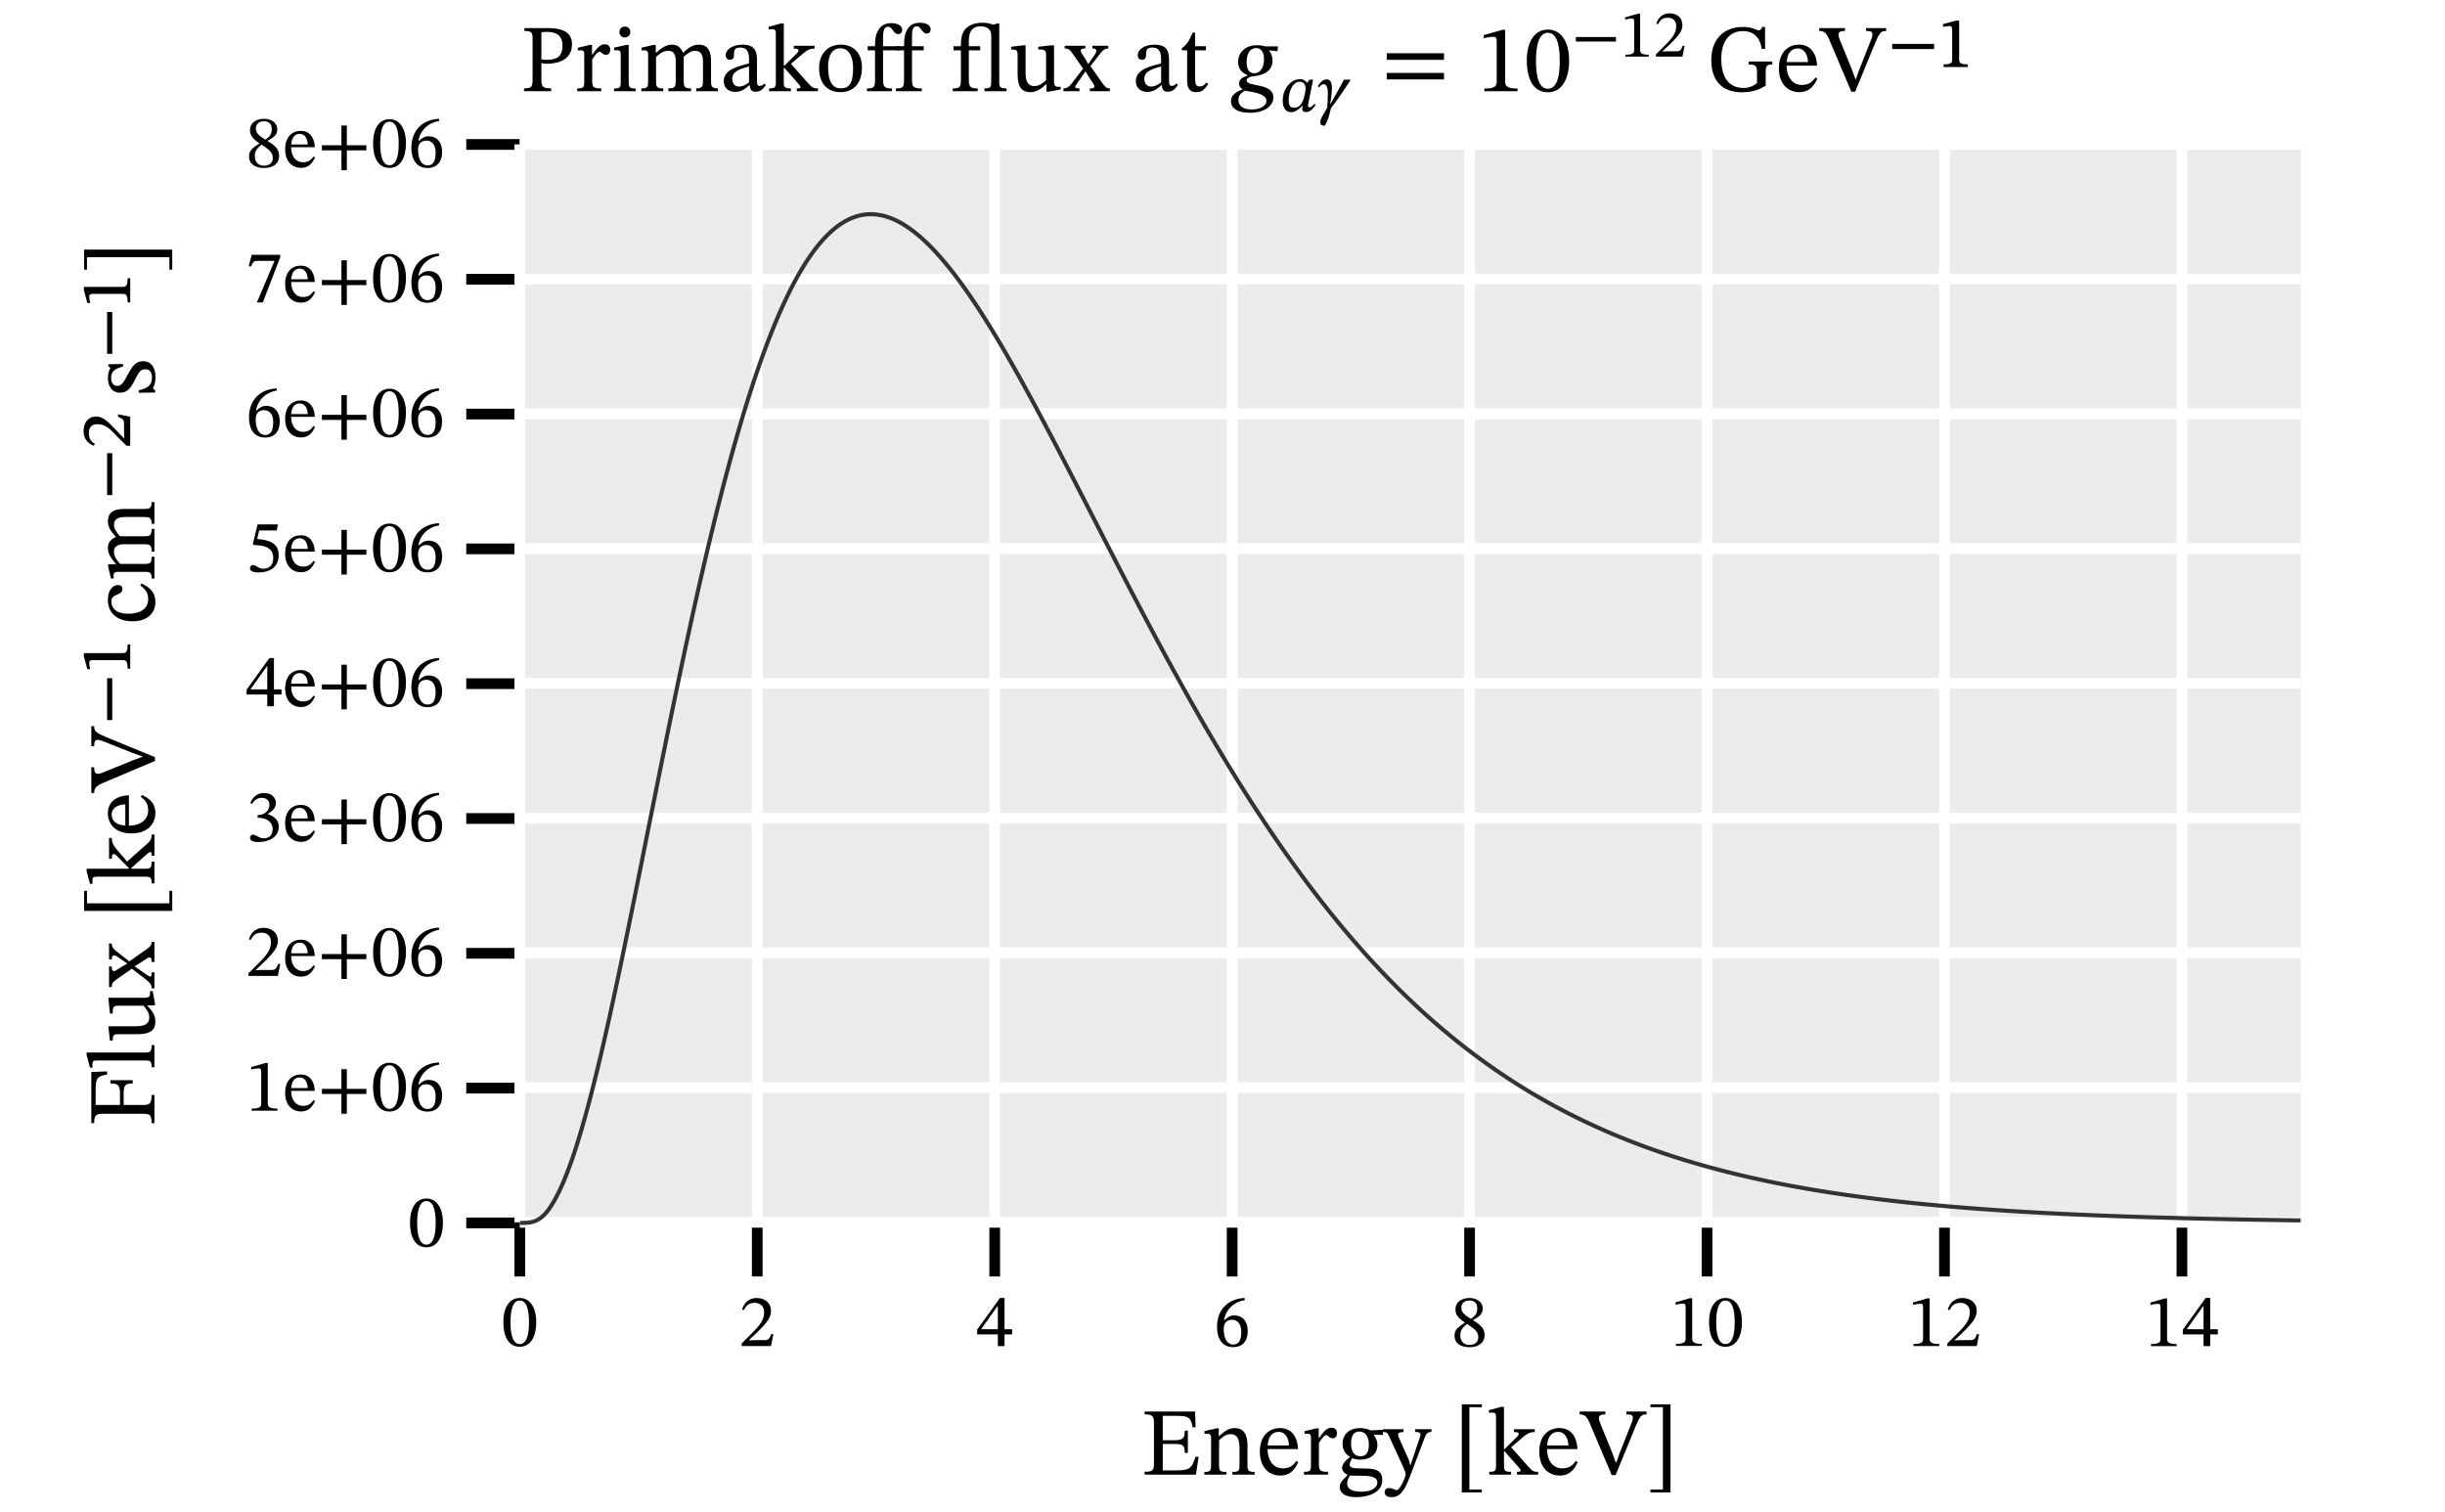<?xml version="1.0" encoding="UTF-8" standalone="no"?>
<svg
   width="600pt"
   height="371pt"
   viewBox="0 0 600 371"
   version="1.1"
   id="svg201"
   sodipodi:docname="differential_axion_flux_primakoff.pdf"
   xmlns:inkscape="http://www.inkscape.org/namespaces/inkscape"
   xmlns:sodipodi="http://sodipodi.sourceforge.net/DTD/sodipodi-0.dtd"
   xmlns:xlink="http://www.w3.org/1999/xlink"
   xmlns="http://www.w3.org/2000/svg"
   xmlns:svg="http://www.w3.org/2000/svg">
  <sodipodi:namedview
     id="namedview201"
     pagecolor="#ffffff"
     bordercolor="#666666"
     borderopacity="1.0"
     inkscape:showpageshadow="2"
     inkscape:pageopacity="0.0"
     inkscape:pagecheckerboard="0"
     inkscape:deskcolor="#d1d1d1"
     inkscape:document-units="pt" />
  <defs
     id="defs60">
    <g
       id="g60">
      <g
         id="glyph-0-0">
        <path
           d="M 7.688 0 L 7.688 -0.703 C 5.766 -0.703 5.297 -0.969 5.297 -2.891 L 5.297 -6.922 C 5.562 -6.812 6.172 -6.734 6.641 -6.734 C 9.734 -6.734 12.812 -7.891 12.812 -11.562 C 12.812 -14.703 10.016 -15.484 7 -15.484 L 1.125 -15.484 L 1.125 -14.781 C 2.641 -14.781 3.141 -14.516 3.141 -13.125 L 3.141 -3 C 3.141 -1.016 2.875 -0.703 1.031 -0.703 L 1.031 0 Z M 6.578 -7.703 C 6.109 -7.703 5.562 -7.75 5.297 -7.797 L 5.297 -14.469 C 5.797 -14.516 6.25 -14.562 6.719 -14.562 C 9.266 -14.562 10.484 -13.359 10.484 -11.234 C 10.484 -8.5 9.125 -7.703 6.578 -7.703 Z M 6.578 -7.703 "
           id="path1" />
      </g>
      <g
         id="glyph-0-1">
        <path
           d="M 6.578 0 L 6.578 -0.688 C 4.812 -0.688 4.359 -0.922 4.359 -2.406 L 4.359 -7.781 C 4.922 -8.719 5.672 -9.703 6.219 -9.703 C 6.5 -9.703 6.969 -8.906 7.75 -8.906 C 8.266 -8.906 8.781 -9.281 8.781 -10.172 C 8.781 -10.984 8.344 -11.5 7.422 -11.5 C 6.297 -11.5 5.578 -10.672 4.375 -8.938 L 4.312 -8.938 L 4.312 -11.359 L 3.75 -11.359 L 0.828 -10.656 L 0.828 -9.984 C 0.828 -9.984 1.078 -10.031 1.562 -10.031 C 2.406 -10.031 2.406 -9.609 2.406 -8.766 L 2.406 -2.281 C 2.406 -0.969 2.234 -0.688 0.688 -0.688 L 0.688 0 Z M 6.578 0 "
           id="path2" />
      </g>
      <g
         id="glyph-0-2">
        <path
           d="M 6.062 0 L 6.062 -0.656 C 4.484 -0.656 4.359 -1.016 4.359 -2.375 L 4.359 -11.359 L 3.75 -11.359 L 0.781 -10.703 L 0.781 -10.016 C 0.781 -10.016 1.031 -10.062 1.359 -10.062 C 2.047 -10.062 2.406 -9.969 2.406 -8.953 L 2.406 -2.375 C 2.406 -1.031 2.328 -0.656 0.75 -0.656 L 0.75 0 Z M 3.422 -13.188 C 4.234 -13.188 4.766 -13.812 4.766 -14.531 C 4.766 -15.25 4.234 -15.859 3.422 -15.859 C 2.594 -15.859 2.078 -15.25 2.078 -14.531 C 2.078 -13.812 2.609 -13.188 3.422 -13.188 Z M 3.422 -13.188 "
           id="path3" />
      </g>
      <g
         id="glyph-0-3">
        <path
           d="M 12.953 0 L 12.953 -0.688 C 11.266 -0.688 11.141 -1.109 11.141 -2.734 L 11.141 -8.453 C 11.922 -9.125 12.891 -9.922 13.859 -9.922 C 14.969 -9.922 15.875 -9.406 15.875 -7.25 L 15.875 -2.734 C 15.875 -1.297 15.812 -0.688 14.203 -0.688 L 14.203 0 L 19.531 0 L 19.531 -0.688 C 17.906 -0.688 17.844 -1.25 17.844 -2.734 L 17.844 -7.547 C 17.844 -10.391 16.641 -11.422 14.797 -11.422 C 13.547 -11.422 12.344 -10.75 11.047 -9.469 L 10.953 -9.469 C 10.484 -10.609 9.688 -11.422 8.344 -11.422 C 6.734 -11.422 5.656 -10.562 4.375 -9.453 L 4.281 -9.453 L 4.281 -11.359 L 3.719 -11.359 L 0.781 -10.672 L 0.781 -9.984 C 0.781 -9.984 1.062 -10.031 1.406 -10.031 C 2.078 -10.031 2.406 -9.828 2.406 -8.984 L 2.406 -2.375 C 2.406 -0.969 2.234 -0.688 0.75 -0.688 L 0.75 0 L 6.125 0 L 6.125 -0.688 C 4.672 -0.688 4.359 -0.969 4.359 -2.281 L 4.359 -8.406 C 5.016 -9.047 6.078 -9.922 7.297 -9.922 C 8.391 -9.922 9.188 -9.406 9.188 -7.406 L 9.188 -2.734 C 9.188 -1.078 9.047 -0.688 7.375 -0.688 L 7.375 0 Z M 12.953 0 "
           id="path4" />
      </g>
      <g
         id="glyph-0-4">
        <path
           d="M 3.703 0.172 C 5.203 0.172 6.062 -0.5 7.156 -1.453 L 7.25 -1.453 C 7.406 -0.422 7.641 0.125 8.672 0.125 C 9.875 0.125 10.438 -0.375 11.219 -1.516 L 10.859 -1.891 C 10.531 -1.531 10.203 -1.297 9.75 -1.297 C 9.266 -1.297 9.047 -1.484 9.047 -2.453 L 9.047 -7.797 C 9.047 -10.25 8.078 -11.422 5.516 -11.422 C 2.938 -11.422 1.359 -10.156 1.359 -8.828 C 1.359 -8.062 1.891 -7.703 2.359 -7.703 C 3.016 -7.703 3.391 -8.062 3.391 -8.781 C 3.391 -10.203 3.625 -10.703 4.969 -10.703 C 6.391 -10.703 7.094 -9.922 7.094 -7.875 L 7.094 -6.828 C 5.062 -6.203 0.891 -5.578 0.891 -2.469 C 0.891 -0.969 1.891 0.172 3.703 0.172 Z M 7.094 -2.172 C 6.297 -1.516 5.438 -1.125 4.672 -1.125 C 3.656 -1.125 2.969 -1.859 2.969 -3.047 C 2.969 -4.875 4.953 -5.516 7.094 -6.062 Z M 7.094 -2.172 "
           id="path5" />
      </g>
      <g
         id="glyph-0-5">
        <path
           d="M 6.062 0 L 6.062 -0.688 C 4.578 -0.688 4.312 -0.938 4.312 -2.141 L 4.312 -5.719 L 4.453 -5.719 L 8.156 -1.531 C 8.266 -1.406 8.406 -1.172 8.406 -0.969 C 8.406 -0.75 8.172 -0.688 7.5 -0.688 L 7.5 0 L 12.703 0 L 12.703 -0.688 C 11.703 -0.688 11.328 -0.75 10.203 -2.047 L 6.062 -6.719 L 7.234 -7.688 C 9.891 -10.016 10.328 -10.438 11.859 -10.438 L 11.859 -11.141 L 6.766 -11.141 L 6.766 -10.438 C 7.656 -10.438 7.922 -10.328 7.922 -10.016 C 7.922 -9.641 7.594 -9.359 7.5 -9.266 L 4.453 -6.25 L 4.312 -6.25 L 4.312 -16.641 L 3.672 -16.641 L 0.609 -15.812 L 0.609 -15.172 C 0.609 -15.172 1.078 -15.219 1.406 -15.219 C 2.188 -15.219 2.359 -15.016 2.359 -14.016 L 2.359 -2.234 C 2.359 -0.938 2.125 -0.688 0.703 -0.688 L 0.703 0 Z M 6.062 0 "
           id="path6" />
      </g>
      <g
         id="glyph-0-6">
        <path
           d="M 6.078 0.234 C 9.141 0.234 11.312 -1.844 11.312 -5.797 C 11.312 -9.281 9.312 -11.422 6.078 -11.422 C 2.891 -11.422 0.797 -9.125 0.797 -5.703 C 0.797 -1.891 2.781 0.234 6.078 0.234 Z M 6.172 -0.703 C 4.141 -0.688 3 -2.266 3 -6.016 C 3 -9.031 4.188 -10.531 5.984 -10.531 C 8.078 -10.531 9.141 -8.578 9.141 -5.672 C 9.141 -1.844 8.109 -0.703 6.172 -0.703 Z M 6.172 -0.703 "
           id="path7" />
      </g>
      <g
         id="glyph-0-7">
        <path
           d="M 6.547 0 L 6.547 -0.688 C 4.828 -0.688 4.375 -0.969 4.375 -2.797 L 4.375 -10.031 L 8.453 -10.031 L 8.453 -11.031 L 4.375 -11.031 L 4.375 -13.141 C 4.375 -15.125 4.734 -15.812 5.609 -15.812 C 6.781 -15.812 6.828 -14.016 8.109 -14.016 C 8.625 -14.016 9.078 -14.344 9.078 -15.062 C 9.078 -16.094 7.938 -16.703 6.406 -16.703 C 4.734 -16.703 3.812 -16.016 3.188 -14.938 C 2.562 -13.859 2.406 -12.812 2.406 -11.031 L 0.609 -11.031 L 0.609 -10.031 L 2.406 -10.031 L 2.406 -2.797 C 2.406 -0.969 2.141 -0.688 0.422 -0.688 L 0.422 0 Z M 6.547 0 "
           id="path8" />
      </g>
      <g
         id="glyph-0-8">
        <path
           d="M 6.766 0 L 6.766 -0.688 C 4.812 -0.688 4.359 -0.969 4.359 -2.797 L 4.359 -10.031 L 7.234 -10.031 L 7.234 -11.031 L 4.359 -11.031 L 4.359 -13.234 C 4.359 -15.219 4.625 -15.922 5.484 -15.922 C 6.062 -15.922 6.391 -15.5 6.688 -15.062 C 7.047 -14.609 7.344 -14.141 7.969 -14.141 C 8.5 -14.141 8.938 -14.469 8.938 -15.156 C 8.938 -16.219 7.828 -16.797 6.297 -16.797 C 4.641 -16.797 3.797 -16.156 3.156 -15.078 C 2.609 -14.094 2.422 -13.172 2.406 -11.031 L 0.609 -11.031 L 0.609 -10.031 L 2.406 -10.031 L 2.406 -2.797 C 2.406 -0.969 2.141 -0.688 0.422 -0.688 L 0.422 0 Z M 6.766 0 "
           id="path9" />
      </g>
      <g
         id="glyph-0-9">
        <path
           d="M 6.531 0 L 6.531 -0.688 C 4.812 -0.688 4.359 -0.969 4.359 -2.797 L 4.359 -10.031 L 7.156 -10.031 L 7.156 -11.031 L 4.359 -11.031 L 4.359 -12.484 C 4.359 -15.125 5.672 -15.922 7.234 -15.922 C 8.906 -15.922 9.562 -15.156 9.891 -14.094 L 11.078 -14.094 L 11.078 -15.859 C 10.469 -16.359 9.312 -16.797 7.688 -16.797 C 5.797 -16.797 4.266 -16.219 3.344 -15.062 C 2.594 -14.016 2.406 -12.812 2.406 -11.031 L 0.609 -11.031 L 0.609 -10.031 L 2.406 -10.031 L 2.406 -2.797 C 2.406 -0.969 2.141 -0.688 0.422 -0.688 L 0.422 0 Z M 6.531 0 "
           id="path10" />
      </g>
      <g
         id="glyph-0-10">
        <path
           d="M 6.078 0 L 6.078 -0.688 C 4.406 -0.688 4.281 -1.016 4.281 -2.375 L 4.281 -16.641 L 3.797 -16.641 L 2.734 -16.281 L 2.312 -16.281 L 2.312 -2.375 C 2.312 -1.062 2.219 -0.688 0.656 -0.688 L 0.656 0 Z M 6.078 0 "
           id="path11" />
      </g>
      <g
         id="glyph-0-11">
        <path
           d="M 5.234 0.234 C 6.734 0.234 7.844 -0.469 9.094 -1.703 L 9.219 -1.703 L 9.219 0.125 L 9.734 0.125 L 12.719 -0.422 L 12.719 -1.062 L 12.484 -1.062 C 11.359 -1.062 11.078 -1.219 11.078 -2.609 L 11.078 -11.266 L 10.516 -11.266 L 7.203 -10.906 L 7.203 -10.25 C 8.719 -10.25 9.125 -10.125 9.125 -8.891 L 9.125 -2.688 C 8.172 -1.859 7.422 -1.266 6.219 -1.266 C 5 -1.266 4.094 -1.984 4.094 -4.375 L 4.094 -11.266 L 3.578 -11.266 L 0.547 -10.906 L 0.547 -10.25 C 1.812 -10.219 2.141 -10.125 2.141 -8.859 L 2.141 -4.078 C 2.141 -0.875 3.281 0.234 5.234 0.234 Z M 5.234 0.234 "
           id="path12" />
      </g>
      <g
         id="glyph-0-12">
        <path
           d="M 11.359 0 L 11.359 -0.688 C 10.484 -0.688 10.125 -1.109 9.469 -2.047 L 6.578 -6.156 L 9.078 -9.359 C 9.609 -10.031 10.156 -10.469 10.953 -10.469 L 10.953 -11.141 L 7.062 -11.141 L 7.062 -10.484 C 7.828 -10.484 8.031 -10.266 8.031 -9.922 C 8.031 -9.547 7.828 -9.188 7.188 -8.312 L 6.078 -6.719 L 5.984 -6.719 L 5.422 -7.75 C 4.625 -9.078 4.188 -9.562 4.188 -9.938 C 4.188 -10.297 4.578 -10.484 5.328 -10.484 L 5.328 -11.141 L 0.266 -11.141 L 0.266 -10.469 C 1.219 -10.469 1.516 -10.219 2.328 -9.047 L 4.781 -5.531 L 1.953 -1.859 C 1.172 -0.938 0.75 -0.688 -0.047 -0.688 L -0.047 0 L 3.891 0 L 3.891 -0.688 C 3.109 -0.688 2.828 -0.781 2.828 -1.031 C 2.828 -1.219 3.156 -1.656 3.391 -2.031 L 5.328 -4.812 L 5.422 -4.812 L 5.891 -3.984 L 7.375 -1.703 C 7.5 -1.516 7.547 -1.359 7.547 -1.203 C 7.547 -0.797 7.25 -0.688 6.438 -0.688 L 6.438 0 Z M 11.359 0 "
           id="path13" />
      </g>
      <g
         id="glyph-0-13">
        <path
           d="M 6.906 -2.125 C 6.312 -1.453 6.016 -1.156 5.25 -1.156 C 4.328 -1.156 4.125 -1.719 4.125 -3.391 L 4.125 -10.031 L 6.781 -10.031 L 6.781 -11.031 L 4.125 -11.031 L 4.125 -14.375 L 3.531 -14.375 C 2.688 -12.375 1.984 -11.266 0.875 -10.578 L 0.875 -10.031 L 2.172 -10.031 L 2.172 -2.734 C 2.172 -0.609 2.844 0.234 4.438 0.234 C 5.938 0.234 6.438 -0.469 7.344 -1.75 Z M 6.906 -2.125 "
           id="path14" />
      </g>
      <g
         id="glyph-0-14">
        <path
           d="M 10.031 0 L 10.031 -0.656 C 7.875 -0.656 7 -1.078 7 -2.234 L 7 -15.062 L 6.312 -15.062 L 1.75 -13.766 L 1.75 -12.984 C 2.469 -13.219 3.672 -13.359 4.141 -13.359 C 4.734 -13.359 4.922 -13.031 4.922 -12.203 L 4.922 -2.234 C 4.922 -1.062 4.094 -0.656 1.891 -0.656 L 1.891 0 Z M 10.031 0 "
           id="path15" />
      </g>
      <g
         id="glyph-0-15">
        <path
           d="M 5.812 0.266 C 9.516 0.266 11.031 -3.438 11.031 -7.469 C 11.031 -12.328 8.906 -15.125 5.859 -15.125 C 2.453 -15.125 0.641 -12.016 0.641 -7.547 C 0.641 -3.375 2.031 0.266 5.812 0.266 Z M 5.812 -0.594 C 3.938 -0.594 2.891 -2.844 2.891 -7.422 C 2.891 -12.094 3.938 -14.328 5.797 -14.328 C 7.734 -14.328 8.734 -12.109 8.734 -7.328 C 8.734 -2.797 7.688 -0.594 5.812 -0.594 Z M 5.812 -0.594 "
           id="path16" />
      </g>
      <g
         id="glyph-0-16">
        <path
           d="M 8.719 0.266 C 11.312 0.266 12.844 -0.359 14.531 -1.344 L 14.531 -4.766 C 14.531 -6.219 14.828 -6.547 16.141 -6.547 L 16.141 -7.297 L 10.328 -7.297 L 10.328 -6.547 C 12.109 -6.547 12.391 -6.219 12.391 -4.531 L 12.391 -1.984 C 11.453 -1.266 10.516 -0.797 9.047 -0.797 C 5.672 -0.797 3.625 -3.156 3.625 -7.969 C 3.625 -12.141 5.562 -14.75 8.891 -14.75 C 11.375 -14.75 13.031 -13.5 13.578 -10.375 L 14.375 -10.375 L 14.375 -15.766 L 13.688 -15.766 C 13.391 -15.25 13.234 -14.922 12.844 -14.922 C 12.25 -14.922 11.453 -15.766 8.859 -15.766 C 4.438 -15.766 1.172 -12.906 1.172 -7.688 C 1.172 -2.641 3.719 0.266 8.719 0.266 Z M 8.719 0.266 "
           id="path17" />
      </g>
      <g
         id="glyph-0-17">
        <path
           d="M 5.812 0.234 C 8.25 0.234 9.375 -1.25 10.219 -3.047 L 9.781 -3.375 C 9.031 -2.375 8.297 -1.531 6.391 -1.531 C 4.453 -1.531 2.734 -3.062 2.688 -6.266 L 10.156 -6.266 C 10.031 -9.562 8.344 -11.422 5.766 -11.422 C 3.016 -11.422 0.797 -9.547 0.797 -5.609 C 0.797 -1.812 3 0.234 5.812 0.234 Z M 2.703 -7.141 C 2.875 -9.281 3.766 -10.484 5.422 -10.484 C 7.094 -10.484 7.875 -8.891 7.938 -7.141 Z M 2.703 -7.141 "
           id="path18" />
      </g>
      <g
         id="glyph-0-18">
        <path
           d="M 8.578 0.125 L 13.438 -11.703 C 14.562 -14.375 14.875 -14.781 16.188 -14.781 L 16.188 -15.484 L 11.234 -15.484 L 11.234 -14.781 C 12.344 -14.781 12.812 -14.609 12.812 -13.969 C 12.812 -13.547 12.703 -13.172 12.562 -12.812 L 9.594 -5.328 L 8.766 -2.969 L 8.641 -2.969 L 7.734 -5.438 L 4.875 -12.438 C 4.594 -13.125 4.484 -13.578 4.484 -13.875 C 4.484 -14.75 5.469 -14.781 6.078 -14.781 L 6.078 -15.484 L -0.234 -15.484 L -0.234 -14.781 C 1.031 -14.781 1.562 -14.203 2.234 -12.625 L 7.641 0.125 Z M 8.578 0.125 "
           id="path19" />
      </g>
      <g
         id="glyph-0-19">
        <path
           d="M 11.453 -10.344 L 11.453 -11.609 L 1.172 -11.609 L 1.172 -10.344 Z M 11.453 -10.344 "
           id="path20" />
      </g>
      <g
         id="glyph-0-20">
        <path
           d="M 7.094 -5.938 L 7.094 -6.578 C 5.484 -6.578 4.969 -6.859 4.969 -7.734 L 4.969 -17.312 L 4.188 -17.312 L 1.016 -16.469 L 1.016 -15.766 C 1.438 -15.859 2.219 -16 2.594 -16 C 3.094 -16 3.25 -15.719 3.25 -15.109 L 3.25 -7.734 C 3.25 -6.859 2.797 -6.578 1.156 -6.578 L 1.156 -5.938 Z M 7.094 -5.938 "
           id="path21" />
      </g>
      <g
         id="glyph-0-21">
        <path
           d="M 13.438 0 L 14.094 -4.375 L 13.344 -4.375 C 12.422 -1.578 12 -1.016 8.344 -1.031 L 5.297 -1.031 L 5.297 -7.516 L 8.062 -7.516 C 10.219 -7.516 10.703 -7.25 10.703 -5.328 L 11.453 -5.328 L 11.453 -10.797 L 10.703 -10.797 C 10.703 -8.891 10.219 -8.438 8.062 -8.438 L 5.297 -8.438 L 5.297 -14.422 L 8.766 -14.422 C 11.656 -14.422 12.25 -13.969 12.609 -11.609 L 13.359 -11.609 L 13.219 -15.484 L 0.844 -15.484 L 0.844 -14.781 C 2.75 -14.781 3.141 -14.391 3.141 -12.609 L 3.141 -2.781 C 3.141 -0.938 2.75 -0.703 0.844 -0.703 L 0.844 0 Z M 13.438 0 "
           id="path22" />
      </g>
      <g
         id="glyph-0-22">
        <path
           d="M 13.078 0 L 13.078 -0.656 C 11.5 -0.656 11.328 -1.062 11.328 -2.375 L 11.328 -7.234 C 11.328 -9.938 10.328 -11.422 8.172 -11.422 C 6.688 -11.422 5.656 -10.578 4.375 -9.453 L 4.281 -9.453 L 4.312 -11.359 L 3.766 -11.359 L 0.781 -10.672 L 0.781 -9.984 C 0.781 -9.984 1.016 -10.031 1.406 -10.031 C 2.047 -10.031 2.406 -9.844 2.406 -9 L 2.406 -2.375 C 2.406 -1.062 2.328 -0.656 0.75 -0.656 L 0.75 0 L 6.156 0 L 6.156 -0.656 C 4.453 -0.656 4.359 -1.062 4.359 -2.375 L 4.359 -8.438 C 5.062 -9.078 5.938 -9.922 7.203 -9.922 C 8.266 -9.922 9.375 -9.469 9.375 -6.641 L 9.375 -2.375 C 9.375 -1.062 9.312 -0.656 7.641 -0.656 L 7.641 0 Z M 13.078 0 "
           id="path23" />
      </g>
      <g
         id="glyph-0-23">
        <path
           d="M 4.5 5.531 C 7.469 5.531 10.953 4.453 10.953 1.297 C 10.953 -1.406 8.688 -1.516 5.719 -1.516 C 3.562 -1.516 2.938 -1.75 2.938 -2.453 C 2.938 -2.844 3.328 -3.703 3.562 -4.031 C 4.172 -3.812 4.828 -3.672 5.578 -3.672 C 8.062 -3.672 9.75 -5.062 9.75 -7.25 C 9.75 -8.438 9.234 -9.219 8.906 -9.688 L 8.906 -9.797 L 11.125 -9.734 L 11.125 -11 L 8.109 -10.844 C 7.344 -11.219 6.453 -11.422 5.469 -11.422 C 2.969 -11.422 1.203 -9.938 1.203 -7.594 C 1.203 -6.062 1.891 -5.016 3.016 -4.375 L 3.016 -4.328 C 1.906 -3.484 1.078 -2.5 1.078 -1.656 C 1.078 -0.922 1.75 -0.234 2.406 0.047 L 2.406 0.141 C 1.125 1.359 0.5 2.172 0.5 2.938 C 0.5 4.234 1.406 5.531 4.5 5.531 Z M 3 0.234 C 3.328 0.234 3.766 0.266 5.656 0.281 C 5.719 0.281 5.797 0.281 5.859 0.281 C 7.453 0.312 9.75 0.328 9.75 1.953 C 9.75 2.969 8.641 4.188 5.859 4.188 C 3.469 4.188 2.328 3.516 2.328 2.141 C 2.328 1.656 2.5 1.109 3 0.234 Z M 5.609 -4.5 C 4.078 -4.5 3.281 -5.656 3.281 -7.688 C 3.281 -9.656 4.078 -10.578 5.297 -10.578 C 6.812 -10.578 7.656 -9.312 7.656 -7.406 C 7.656 -5.156 6.781 -4.5 5.609 -4.5 Z M 5.609 -4.5 "
           id="path24" />
      </g>
      <g
         id="glyph-0-24">
        <path
           d="M 1.812 5.531 C 3.812 5.531 4.953 4.125 6.312 0.516 L 9.984 -9.141 C 10.328 -10.062 10.672 -10.469 11.609 -10.469 L 11.609 -11.141 L 7.609 -11.141 L 7.609 -10.469 C 8.391 -10.469 8.938 -10.344 8.938 -9.875 C 8.938 -9.703 8.859 -9.453 8.812 -9.281 L 6.531 -2.453 L 6.359 -2.453 L 6.062 -3.609 L 3.75 -8.781 C 3.609 -9.125 3.422 -9.516 3.422 -9.828 C 3.422 -10.219 3.703 -10.438 4.766 -10.438 L 4.766 -11.141 L -0.281 -11.141 L -0.281 -10.469 C 0.562 -10.469 0.891 -10.156 1.125 -9.609 L 4.594 -2.047 C 4.875 -1.406 5.297 -0.422 5.297 -0.125 C 5.297 0.562 3.891 3.812 3.047 3.812 C 2.703 3.812 2.031 3.297 1.219 3.297 C 0.609 3.297 0.141 3.609 0.141 4.312 C 0.141 5.203 0.844 5.531 1.812 5.531 Z M 1.812 5.531 "
           id="path25" />
      </g>
      <g
         id="glyph-0-25">
        <path
           d="M 7.062 4.375 L 7.062 3.672 L 4 3.672 L 4 -16.547 L 7.062 -16.547 L 7.062 -17.25 L 2.141 -17.25 L 2.141 4.375 Z M 7.062 4.375 "
           id="path26" />
      </g>
      <g
         id="glyph-0-26">
        <path
           d="M 6.031 4.375 L 6.031 -17.25 L 1.109 -17.25 L 1.109 -16.547 L 4.172 -16.547 L 4.172 3.672 L 1.109 3.672 L 1.109 4.375 Z M 6.031 4.375 "
           id="path27" />
      </g>
      <g
         id="glyph-1-0">
        <path
           d="M 11.516 -11 L 8.359 -11 C 7.797 -11.172 7.344 -11.281 6.219 -11.281 C 3.672 -11.281 1.719 -9.609 1.719 -7.156 C 1.719 -5.375 2.781 -4.484 4 -3.953 L 4 -3.812 C 3.047 -3.484 1.953 -3.062 1.953 -1.906 C 1.953 -1.172 2.375 -0.75 2.797 -0.5 L 2.797 -0.406 C 1.312 0.078 -0.047 0.969 -0.047 2.469 C -0.047 3.891 1.172 5.297 4.578 5.297 C 8.344 5.297 10.375 3.531 10.375 1.516 C 10.375 -2.172 3.812 -0.938 3.812 -2.641 C 3.812 -3.094 4.266 -3.531 5.531 -3.672 C 7.641 -3.891 10.172 -4.719 10.172 -7.562 C 10.172 -8.391 9.844 -9.359 9.328 -9.969 L 9.328 -10.031 L 11.375 -9.797 Z M 8.672 2.375 C 8.672 3.516 7.297 4.484 5.047 4.484 C 2.656 4.484 1.797 3.391 1.797 2.125 C 1.797 0.891 2.594 0.375 3.375 -0.141 C 5 0.188 8.672 0.5 8.672 2.375 Z M 8.078 -7.828 C 8.078 -5.891 7.25 -4.406 5.672 -4.406 C 4.328 -4.406 3.812 -5.516 3.812 -7.156 C 3.812 -9.453 4.812 -10.578 6.156 -10.578 C 7.516 -10.578 8.078 -9.406 8.078 -7.828 Z M 8.078 -7.828 "
           id="path28" />
      </g>
      <g
         id="glyph-1-1">
        <path
           d="M 15.5 -7.703 L 15.5 -9.312 L 1.453 -9.312 L 1.453 -7.703 Z M 15.5 -2.891 L 15.5 -4.484 L 1.453 -4.484 L 1.453 -2.891 Z M 15.5 -2.891 "
           id="path29" />
      </g>
      <g
         id="glyph-2-0">
        <path
           d="M 8.281 -7.781 L 7.406 -7.781 L 6.812 -7.031 L 6.75 -7.031 C 6.406 -7.531 5.906 -7.906 5.031 -7.906 C 2.875 -7.906 0.812 -5.625 0.812 -2.625 C 0.812 -0.703 1.656 0.203 2.844 0.203 C 3.781 0.203 4.75 -0.359 5.594 -1.406 L 5.703 -1.406 C 5.656 -1.109 5.594 -0.875 5.594 -0.625 C 5.594 -0.078 5.922 0.172 6.516 0.172 C 7.5 0.172 8.203 -0.547 8.891 -1.594 L 8.562 -1.844 C 8.344 -1.562 7.875 -0.984 7.344 -0.984 C 7.078 -0.984 7.016 -1.125 7.016 -1.344 C 7.016 -1.578 7.094 -1.953 7.094 -1.953 Z M 6.422 -5.672 C 6.422 -5.172 6.234 -3.953 5.906 -2.984 C 5.422 -1.578 4.703 -0.891 3.594 -0.891 C 2.766 -0.891 2.281 -1.266 2.281 -2.781 C 2.281 -5 3.328 -7.281 4.984 -7.281 C 5.906 -7.281 6.422 -6.547 6.422 -5.672 Z M 6.422 -5.672 "
           id="path30" />
      </g>
      <g
         id="glyph-2-1">
        <path
           d="M 8.219 -7.797 L 6.672 -7.75 C 6.062 -6.641 5.016 -4.641 4.078 -3.078 L 3.438 -1.859 L 3.328 -1.859 C 3.453 -2.719 3.734 -4.578 3.734 -5.656 C 3.734 -7.031 3.375 -7.844 2.453 -7.844 C 1.516 -7.844 0.719 -7.016 0.281 -6.156 L 0.594 -5.906 C 1.016 -6.438 1.359 -6.656 1.781 -6.656 C 2.609 -6.656 2.734 -5.266 2.734 -4.344 C 2.734 -3.359 2.688 -2.156 2.578 -0.875 C 1.875 0.422 0.875 1.688 0.875 2.641 C 0.875 3.344 1.281 3.516 1.969 3.531 C 2.781 2.391 3.25 0.219 3.5 -0.781 C 5.203 -2.984 6.781 -5.344 8.234 -7.547 Z M 8.219 -7.797 "
           id="path31" />
      </g>
      <g
         id="glyph-3-0">
        <path
           d="M 10.859 -3.703 L 10.859 -4.812 L 1.016 -4.812 L 1.016 -3.703 Z M 10.859 -3.703 "
           id="path32" />
      </g>
      <g
         id="glyph-3-1">
        <path
           d="M 7.031 0 L 7.031 -0.469 C 5.516 -0.469 4.906 -0.766 4.906 -1.562 L 4.906 -10.547 L 4.422 -10.547 L 1.219 -9.641 L 1.219 -9.094 C 1.734 -9.25 2.578 -9.359 2.906 -9.359 C 3.312 -9.359 3.453 -9.125 3.453 -8.547 L 3.453 -1.562 C 3.453 -0.75 2.875 -0.469 1.312 -0.469 L 1.312 0 Z M 7.031 0 "
           id="path33" />
      </g>
      <g
         id="glyph-3-2">
        <path
           d="M 7.125 0 L 7.656 -2.641 L 7.172 -2.641 C 6.797 -1.656 6.578 -1.297 5.703 -1.297 L 3.422 -1.297 L 2.266 -1.25 L 2.266 -1.344 L 4.438 -3.406 C 6.188 -5.172 7.125 -6.297 7.125 -7.766 C 7.125 -9.5 5.828 -10.625 3.953 -10.625 C 2.359 -10.625 1.234 -9.703 0.719 -8.094 L 1.125 -7.938 C 1.734 -9.172 2.453 -9.547 3.531 -9.547 C 4.797 -9.547 5.594 -8.766 5.594 -7.531 C 5.594 -5.797 4.766 -4.75 3.141 -3.062 L 0.625 -0.562 L 0.625 0 Z M 7.125 0 "
           id="path34" />
      </g>
      <g
         id="glyph-4-0">
        <path
           d="M 4.531 0.203 C 7.406 0.203 8.578 -2.672 8.578 -5.812 C 8.578 -9.578 6.922 -11.766 4.562 -11.766 C 1.906 -11.766 0.5 -9.344 0.5 -5.859 C 0.5 -2.625 1.578 0.203 4.531 0.203 Z M 4.531 -0.453 C 3.062 -0.453 2.25 -2.219 2.25 -5.766 C 2.25 -9.406 3.062 -11.141 4.516 -11.141 C 6.016 -11.141 6.797 -9.422 6.797 -5.703 C 6.797 -2.188 5.969 -0.453 4.531 -0.453 Z M 4.531 -0.453 "
           id="path35" />
      </g>
      <g
         id="glyph-4-1">
        <path
           d="M 7.922 0 L 8.5 -2.938 L 7.969 -2.938 C 7.547 -1.828 7.312 -1.453 6.344 -1.453 L 3.797 -1.453 L 2.516 -1.391 L 2.516 -1.484 L 4.938 -3.781 C 6.875 -5.734 7.922 -7 7.922 -8.625 C 7.922 -10.562 6.469 -11.797 4.406 -11.797 C 2.625 -11.797 1.375 -10.781 0.812 -9 L 1.25 -8.812 C 1.922 -10.188 2.734 -10.609 3.922 -10.609 C 5.328 -10.609 6.219 -9.734 6.219 -8.359 C 6.219 -6.438 5.297 -5.281 3.484 -3.406 L 0.703 -0.625 L 0.703 0 Z M 7.922 0 "
           id="path36" />
      </g>
      <g
         id="glyph-4-2">
        <path
           d="M 6.953 0 L 6.953 -2.891 L 8.812 -2.891 L 8.812 -4.156 L 6.953 -4.156 L 6.953 -11.828 L 5.828 -11.828 L 0.234 -4.047 L 0.234 -2.891 L 5.312 -2.891 L 5.312 0 Z M 1.25 -4.234 L 5.234 -9.828 L 5.312 -9.828 L 5.312 -4.156 L 1.25 -4.156 Z M 1.25 -4.234 "
           id="path37" />
      </g>
      <g
         id="glyph-4-3">
        <path
           d="M 4.75 0.219 C 7.062 0.219 8.375 -1.234 8.375 -3.719 C 8.375 -6.125 7.078 -7.562 5.078 -7.562 C 4.125 -7.562 3.453 -7.172 2.688 -6.438 L 2.562 -6.453 C 3.031 -9.125 5.078 -10.922 7.641 -11.312 L 7.609 -11.844 C 3.672 -11.672 0.828 -9.125 0.828 -4.703 C 0.828 -2.016 2.016 0.219 4.75 0.219 Z M 4.828 -0.422 C 3.219 -0.422 2.469 -2.047 2.469 -4.328 C 2.469 -5.922 3.469 -6.5 4.531 -6.5 C 6.047 -6.5 6.781 -5.219 6.781 -3.578 C 6.781 -1.25 6.047 -0.422 4.828 -0.422 Z M 4.828 -0.422 "
           id="path38" />
      </g>
      <g
         id="glyph-4-4">
        <path
           d="M 4.516 0.219 C 6.688 0.219 8.219 -0.828 8.219 -2.75 C 8.219 -4.219 7.531 -5.094 5.406 -6.391 L 5.406 -6.453 C 7.109 -7.391 7.766 -7.984 7.766 -9.328 C 7.766 -10.781 6.375 -11.859 4.562 -11.859 C 2.547 -11.859 1.078 -10.812 1.078 -9.141 C 1.078 -7.906 1.484 -7.141 3.359 -5.844 L 3.359 -5.797 C 1.656 -4.656 0.844 -4.062 0.844 -2.609 C 0.844 -0.734 2.375 0.219 4.516 0.219 Z M 3.922 -5.5 C 6.125 -4.062 6.672 -3.391 6.672 -2.219 C 6.672 -0.969 5.719 -0.344 4.578 -0.344 C 3.188 -0.344 2.266 -1.094 2.266 -2.75 C 2.266 -4.016 2.859 -4.656 3.922 -5.5 Z M 4.844 -6.75 C 3.203 -7.734 2.516 -8.391 2.516 -9.469 C 2.516 -10.594 3.281 -11.25 4.531 -11.25 C 5.703 -11.25 6.422 -10.578 6.422 -9.359 C 6.422 -8.188 6.047 -7.484 4.844 -6.75 Z M 4.844 -6.75 "
           id="path39" />
      </g>
      <g
         id="glyph-4-5">
        <path
           d="M 7.812 0 L 7.812 -0.516 C 6.125 -0.516 5.438 -0.844 5.438 -1.734 L 5.438 -11.719 L 4.906 -11.719 L 1.359 -10.703 L 1.359 -10.094 C 1.922 -10.281 2.859 -10.391 3.219 -10.391 C 3.688 -10.391 3.828 -10.141 3.828 -9.5 L 3.828 -1.734 C 3.828 -0.828 3.188 -0.516 1.469 -0.516 L 1.469 0 Z M 7.812 0 "
           id="path40" />
      </g>
      <g
         id="glyph-4-6">
        <path
           d="M 4.531 0.188 C 6.422 0.188 7.297 -0.969 7.953 -2.359 L 7.609 -2.625 C 7.016 -1.844 6.453 -1.188 4.969 -1.188 C 3.469 -1.188 2.125 -2.375 2.094 -4.875 L 7.906 -4.875 C 7.812 -7.438 6.484 -8.891 4.484 -8.891 C 2.344 -8.891 0.625 -7.422 0.625 -4.359 C 0.625 -1.406 2.328 0.188 4.531 0.188 Z M 2.109 -5.547 C 2.234 -7.219 2.938 -8.156 4.219 -8.156 C 5.516 -8.156 6.125 -6.906 6.172 -5.547 Z M 2.109 -5.547 "
           id="path41" />
      </g>
      <g
         id="glyph-4-7">
        <path
           d="M 7.266 0.75 L 7.266 -4.109 L 12.062 -4.109 L 12.062 -5.359 L 7.266 -5.359 L 7.266 -10.203 L 5.938 -10.203 L 5.938 -5.359 L 1.141 -5.359 L 1.141 -4.109 L 5.938 -4.109 L 5.938 0.75 Z M 7.266 0.75 "
           id="path42" />
      </g>
      <g
         id="glyph-4-8">
        <path
           d="M 3.141 0.234 C 5.812 0.234 8.141 -1.047 8.141 -3.562 C 8.141 -5.188 6.906 -6.156 5.438 -6.609 L 5.438 -6.672 C 6.594 -7.406 7.422 -8.078 7.422 -9.344 C 7.422 -10.734 6.344 -11.797 4.469 -11.797 C 2.969 -11.797 1.828 -10.953 1.156 -9.359 L 1.578 -9.125 C 2.203 -10.094 2.875 -10.609 3.984 -10.609 C 5.109 -10.609 5.844 -9.984 5.844 -8.906 C 5.844 -7.422 4.547 -6.422 3.297 -6.422 L 2.953 -6.422 L 2.953 -5.719 L 3.312 -5.719 C 5.078 -5.719 6.641 -4.641 6.641 -3 C 6.641 -1.203 5.516 -0.672 4.359 -0.672 C 3.422 -0.672 2.531 -1.578 1.797 -1.578 C 1.312 -1.578 1.078 -1.156 1.078 -0.766 C 1.078 -0.297 1.484 0.234 3.141 0.234 Z M 3.141 0.234 "
           id="path43" />
      </g>
      <g
         id="glyph-4-9">
        <path
           d="M 3.188 0.234 C 6.109 0.234 8.125 -1.188 8.125 -4.016 C 8.125 -6.891 5.859 -7.75 2.844 -7.969 L 3.328 -10.062 L 7.641 -10.062 L 7.938 -11.547 L 2.922 -11.547 L 1.781 -6.766 L 2 -6.484 C 4.422 -6.438 6.781 -6 6.781 -3.281 C 6.781 -1.375 5.625 -0.672 4.328 -0.672 C 3.156 -0.672 2.547 -1.578 1.812 -1.578 C 1.359 -1.578 1.078 -1.203 1.078 -0.781 C 1.078 -0.109 1.781 0.234 3.188 0.234 Z M 3.188 0.234 "
           id="path44" />
      </g>
      <g
         id="glyph-4-10">
        <path
           d="M 4.219 0.141 L 8.5 -10.984 L 8.5 -11.547 L 1.5 -11.547 L 0.766 -8.75 L 1.344 -8.688 C 1.828 -9.875 1.984 -10.062 3 -10.062 L 7.094 -10.062 L 2.766 0.141 Z M 4.219 0.141 "
           id="path45" />
      </g>
      <g
         id="glyph-5-0">
        <path
           d="M 0 -7.75 L -0.703 -7.75 C -0.703 -5.922 -0.984 -5.297 -2.594 -5.297 L -7.547 -5.297 L -7.547 -8.078 C -7.547 -10.109 -7.234 -10.578 -5.328 -10.578 L -5.328 -11.375 L -10.797 -11.375 L -10.797 -10.578 C -8.891 -10.578 -8.453 -10.109 -8.453 -8.078 L -8.453 -5.297 L -14.422 -5.297 L -14.422 -9.047 C -14.422 -12.141 -13.859 -12.344 -11.609 -12.766 L -11.609 -13.531 L -15.484 -13.391 L -15.484 -0.844 L -14.781 -0.844 C -14.781 -2.547 -14.438 -3.141 -12.812 -3.141 L -2.734 -3.141 C -0.984 -3.141 -0.703 -2.75 -0.703 -0.844 L 0 -0.844 Z M 0 -7.75 "
           id="path46" />
      </g>
      <g
         id="glyph-5-1">
        <path
           d="M 0 -6.125 L -0.688 -6.125 C -0.688 -4.438 -1.016 -4.312 -2.375 -4.312 L -16.641 -4.312 L -16.641 -3.719 L -15.812 -0.609 L -15.172 -0.609 C -15.172 -0.609 -15.219 -0.969 -15.219 -1.359 C -15.219 -1.953 -15.172 -2.359 -14.203 -2.359 L -2.375 -2.359 C -1.062 -2.359 -0.688 -2.266 -0.688 -0.703 L 0 -0.703 Z M 0 -6.125 "
           id="path47" />
      </g>
      <g
         id="glyph-5-2">
        <path
           d="M 0.234 -5.234 C 0.234 -6.734 -0.469 -7.844 -1.703 -9.094 L -1.703 -9.219 L 0.125 -9.219 L 0.125 -9.734 L -0.422 -12.719 L -1.062 -12.719 L -1.062 -12.484 C -1.062 -11.359 -1.219 -11.078 -2.609 -11.078 L -11.266 -11.078 L -11.266 -10.516 L -10.906 -7.203 L -10.25 -7.203 C -10.25 -8.719 -10.125 -9.125 -8.891 -9.125 L -2.688 -9.125 C -1.859 -8.172 -1.266 -7.422 -1.266 -6.219 C -1.266 -5 -1.984 -4.094 -4.375 -4.094 L -11.266 -4.094 L -11.266 -3.578 L -10.906 -0.547 L -10.25 -0.547 C -10.219 -1.812 -10.125 -2.141 -8.859 -2.141 L -4.078 -2.141 C -0.875 -2.141 0.234 -3.281 0.234 -5.234 Z M 0.234 -5.234 "
           id="path48" />
      </g>
      <g
         id="glyph-5-3">
        <path
           d="M 0 -11.359 L -0.688 -11.359 C -0.688 -10.484 -1.109 -10.125 -2.047 -9.469 L -6.156 -6.578 L -9.359 -9.078 C -10.031 -9.609 -10.469 -10.156 -10.469 -10.953 L -11.141 -10.953 L -11.141 -7.062 L -10.484 -7.062 C -10.484 -7.828 -10.266 -8.031 -9.922 -8.031 C -9.547 -8.031 -9.188 -7.828 -8.312 -7.188 L -6.719 -6.078 L -6.719 -5.984 L -7.75 -5.422 C -9.078 -4.625 -9.562 -4.188 -9.938 -4.188 C -10.297 -4.188 -10.484 -4.578 -10.484 -5.328 L -11.141 -5.328 L -11.141 -0.266 L -10.469 -0.266 C -10.469 -1.219 -10.219 -1.516 -9.047 -2.328 L -5.531 -4.781 L -1.859 -1.953 C -0.938 -1.172 -0.688 -0.75 -0.688 0.047 L 0 0.047 L 0 -3.891 L -0.688 -3.891 C -0.688 -3.109 -0.781 -2.828 -1.031 -2.828 C -1.219 -2.828 -1.656 -3.156 -2.031 -3.391 L -4.812 -5.328 L -4.812 -5.422 L -3.984 -5.891 L -1.703 -7.375 C -1.516 -7.5 -1.359 -7.547 -1.203 -7.547 C -0.797 -7.547 -0.688 -7.25 -0.688 -6.438 L 0 -6.438 Z M 0 -11.359 "
           id="path49" />
      </g>
      <g
         id="glyph-5-4">
        <path
           d="M 4.375 -7.062 L 3.672 -7.062 L 3.672 -4 L -16.547 -4 L -16.547 -7.062 L -17.25 -7.062 L -17.25 -2.141 L 4.375 -2.141 Z M 4.375 -7.062 "
           id="path50" />
      </g>
      <g
         id="glyph-5-5">
        <path
           d="M 0 -6.062 L -0.688 -6.062 C -0.688 -4.578 -0.938 -4.312 -2.141 -4.312 L -5.719 -4.312 L -5.719 -4.453 L -1.531 -8.156 C -1.406 -8.266 -1.172 -8.406 -0.969 -8.406 C -0.75 -8.406 -0.688 -8.172 -0.688 -7.5 L 0 -7.5 L 0 -12.703 L -0.688 -12.703 C -0.688 -11.703 -0.75 -11.328 -2.047 -10.203 L -6.719 -6.062 L -7.688 -7.234 C -10.016 -9.891 -10.438 -10.328 -10.438 -11.859 L -11.141 -11.859 L -11.141 -6.766 L -10.438 -6.766 C -10.438 -7.656 -10.328 -7.922 -10.016 -7.922 C -9.641 -7.922 -9.359 -7.594 -9.266 -7.5 L -6.25 -4.453 L -6.25 -4.312 L -16.641 -4.312 L -16.641 -3.672 L -15.812 -0.609 L -15.172 -0.609 C -15.172 -0.609 -15.219 -1.078 -15.219 -1.406 C -15.219 -2.188 -15.016 -2.359 -14.016 -2.359 L -2.234 -2.359 C -0.938 -2.359 -0.688 -2.125 -0.688 -0.703 L 0 -0.703 Z M 0 -6.062 "
           id="path51" />
      </g>
      <g
         id="glyph-5-6">
        <path
           d="M 0.234 -5.812 C 0.234 -8.25 -1.25 -9.375 -3.047 -10.219 L -3.375 -9.781 C -2.375 -9.031 -1.531 -8.297 -1.531 -6.391 C -1.531 -4.453 -3.062 -2.734 -6.266 -2.688 L -6.266 -10.156 C -9.562 -10.031 -11.422 -8.344 -11.422 -5.766 C -11.422 -3.016 -9.547 -0.797 -5.609 -0.797 C -1.812 -0.797 0.234 -3 0.234 -5.812 Z M -7.141 -2.703 C -9.281 -2.875 -10.484 -3.766 -10.484 -5.422 C -10.484 -7.094 -8.891 -7.875 -7.141 -7.938 Z M -7.141 -2.703 "
           id="path52" />
      </g>
      <g
         id="glyph-5-7">
        <path
           d="M 0.125 -8.578 L -11.703 -13.438 C -14.375 -14.562 -14.781 -14.875 -14.781 -16.188 L -15.484 -16.188 L -15.484 -11.234 L -14.781 -11.234 C -14.781 -12.344 -14.609 -12.812 -13.969 -12.812 C -13.547 -12.812 -13.172 -12.703 -12.812 -12.562 L -5.328 -9.594 L -2.969 -8.766 L -2.969 -8.641 L -5.438 -7.734 L -12.438 -4.875 C -13.125 -4.594 -13.578 -4.484 -13.875 -4.484 C -14.75 -4.484 -14.781 -5.469 -14.781 -6.078 L -15.484 -6.078 L -15.484 0.234 L -14.781 0.234 C -14.781 -1.031 -14.203 -1.562 -12.625 -2.234 L 0.125 -7.641 Z M 0.125 -8.578 "
           id="path53" />
      </g>
      <g
         id="glyph-5-8">
        <path
           d="M -10.344 -11.453 L -11.609 -11.453 L -11.609 -1.172 L -10.344 -1.172 Z M -10.344 -11.453 "
           id="path54" />
      </g>
      <g
         id="glyph-5-9">
        <path
           d="M -5.938 -7.094 L -6.578 -7.094 C -6.578 -5.484 -6.859 -4.969 -7.734 -4.969 L -17.312 -4.969 L -17.312 -4.188 L -16.469 -1.016 L -15.766 -1.016 C -15.859 -1.438 -16 -2.219 -16 -2.594 C -16 -3.094 -15.719 -3.25 -15.109 -3.25 L -7.734 -3.25 C -6.859 -3.25 -6.578 -2.797 -6.578 -1.156 L -5.938 -1.156 Z M -5.938 -7.094 "
           id="path55" />
      </g>
      <g
         id="glyph-5-10">
        <path
           d="M -3.484 -9.609 C -2.125 -8.547 -1.531 -7.75 -1.531 -6.219 C -1.531 -3.797 -3.562 -2.641 -6.438 -2.641 C -9.141 -2.641 -10.562 -3.797 -10.562 -5.703 C -10.562 -7.734 -7.875 -6.953 -7.875 -8.688 C -7.875 -9.359 -8.25 -9.688 -8.938 -9.688 C -10.297 -9.688 -11.422 -8.312 -11.422 -6.109 C -11.422 -2.703 -9.031 -0.781 -5.328 -0.781 C -2.047 -0.781 0.234 -2.547 0.234 -5.484 C 0.234 -8.016 -1.25 -9.172 -3.156 -10.062 Z M -3.484 -9.609 "
           id="path56" />
      </g>
      <g
         id="glyph-5-11">
        <path
           d="M 0 -12.953 L -0.688 -12.953 C -0.688 -11.266 -1.109 -11.141 -2.734 -11.141 L -8.453 -11.141 C -9.125 -11.922 -9.922 -12.891 -9.922 -13.859 C -9.922 -14.969 -9.406 -15.875 -7.25 -15.875 L -2.734 -15.875 C -1.297 -15.875 -0.688 -15.812 -0.688 -14.203 L 0 -14.203 L 0 -19.531 L -0.688 -19.531 C -0.688 -17.906 -1.25 -17.844 -2.734 -17.844 L -7.547 -17.844 C -10.391 -17.844 -11.422 -16.641 -11.422 -14.797 C -11.422 -13.547 -10.75 -12.344 -9.469 -11.047 L -9.469 -10.953 C -10.609 -10.484 -11.422 -9.688 -11.422 -8.344 C -11.422 -6.734 -10.562 -5.656 -9.453 -4.375 L -9.453 -4.281 L -11.359 -4.281 L -11.359 -3.719 L -10.672 -0.781 L -9.984 -0.781 C -9.984 -0.781 -10.031 -1.062 -10.031 -1.406 C -10.031 -2.078 -9.828 -2.406 -8.984 -2.406 L -2.375 -2.406 C -0.969 -2.406 -0.688 -2.234 -0.688 -0.75 L 0 -0.75 L 0 -6.125 L -0.688 -6.125 C -0.688 -4.672 -0.969 -4.359 -2.281 -4.359 L -8.406 -4.359 C -9.047 -5.016 -9.922 -6.078 -9.922 -7.297 C -9.922 -8.391 -9.406 -9.188 -7.406 -9.188 L -2.734 -9.188 C -1.078 -9.188 -0.688 -9.047 -0.688 -7.375 L 0 -7.375 Z M 0 -12.953 "
           id="path57" />
      </g>
      <g
         id="glyph-5-12">
        <path
           d="M -5.938 -7.781 L -8.938 -8.359 L -8.938 -7.734 C -7.844 -7.281 -7.453 -7.094 -7.453 -6.078 L -7.453 -3.844 L -7.375 -2.5 L -7.5 -2.5 L -9.547 -4.625 C -11.375 -6.547 -12.625 -7.828 -14.281 -7.828 C -16.234 -7.828 -17.391 -6.344 -17.391 -4.234 C -17.391 -2.453 -16.422 -1.219 -14.875 -0.641 L -14.609 -1.109 C -15.672 -1.75 -16.094 -2.547 -16.094 -3.797 C -16.094 -5.188 -15.297 -5.938 -14.094 -5.938 C -12.156 -5.938 -11.141 -5.047 -9.266 -3.047 L -6.859 -0.641 L -5.938 -0.641 Z M -5.938 -7.781 "
           id="path58" />
      </g>
      <g
         id="glyph-5-13">
        <path
           d="M 0.188 -0.984 L 0.188 -1.484 L -0.359 -1.984 L -0.359 -2.031 C -0.094 -2.641 0.266 -3.344 0.266 -4.719 C 0.266 -6.828 -0.594 -8.672 -2.797 -8.672 C -4.547 -8.672 -5.422 -7.516 -6.547 -5.375 C -7.562 -3.391 -8.156 -2.609 -9.078 -2.609 C -10.125 -2.609 -10.625 -3.438 -10.625 -4.531 C -10.625 -5.969 -9.938 -6.828 -7.703 -7.344 L -7.703 -7.984 L -11.312 -7.922 L -11.312 -7.453 L -10.812 -7.047 L -10.812 -7.016 C -11.094 -6.438 -11.422 -5.719 -11.422 -4.547 C -11.422 -2.516 -10.391 -0.938 -8.453 -0.938 C -6.719 -0.938 -5.891 -1.906 -4.812 -4.047 C -3.719 -6.25 -3.281 -6.688 -2.172 -6.688 C -1.062 -6.688 -0.609 -5.844 -0.609 -4.672 C -0.609 -2.922 -1.438 -2.031 -3.859 -1.531 L -3.859 -0.922 Z M 0.188 -0.984 "
           id="path59" />
      </g>
      <g
         id="glyph-5-14">
        <path
           d="M 4.375 -6.031 L -17.25 -6.031 L -17.25 -1.109 L -16.547 -1.109 L -16.547 -4.172 L 3.672 -4.172 L 3.672 -1.109 L 4.375 -1.109 Z M 4.375 -6.031 "
           id="path60" />
      </g>
    </g>
  </defs>
  <rect
     x="-60"
     y="-37.1"
     width="720"
     height="445.2"
     fill="rgb(100%, 100%, 100%)"
     fill-opacity="1"
     id="rect60" />
  <rect
     x="-60"
     y="-37.1"
     width="720"
     height="445.2"
     fill="rgb(100%, 100%, 100%)"
     fill-opacity="1"
     id="rect61" />
  <g
     fill="rgb(0%, 0%, 0%)"
     fill-opacity="1"
     id="g66">
    <use
       xlink:href="#glyph-0-0"
       x="127.559"
       y="22.379"
       id="use61" />
    <use
       xlink:href="#glyph-0-1"
       x="140.968"
       y="22.379"
       id="use62" />
    <use
       xlink:href="#glyph-0-2"
       x="149.923"
       y="22.379"
       id="use63" />
    <use
       xlink:href="#glyph-0-3"
       x="156.639"
       y="22.379"
       id="use64" />
    <use
       xlink:href="#glyph-0-4"
       x="176.717"
       y="22.379"
       id="use65" />
    <use
       xlink:href="#glyph-0-5"
       x="188.029"
       y="22.379"
       id="use66" />
  </g>
  <g
     fill="rgb(0%, 0%, 0%)"
     fill-opacity="1"
     id="g69">
    <use
       xlink:href="#glyph-0-6"
       x="200.212"
       y="22.379"
       id="use67" />
    <use
       xlink:href="#glyph-0-7"
       x="212.325"
       y="22.379"
       id="use68" />
    <use
       xlink:href="#glyph-0-8"
       x="219.442"
       y="22.379"
       id="use69" />
  </g>
  <g
     fill="rgb(0%, 0%, 0%)"
     fill-opacity="1"
     id="g73">
    <use
       xlink:href="#glyph-0-9"
       x="233.393"
       y="22.379"
       id="use70" />
    <use
       xlink:href="#glyph-0-10"
       x="240.934"
       y="22.379"
       id="use71" />
    <use
       xlink:href="#glyph-0-11"
       x="247.579"
       y="22.379"
       id="use72" />
    <use
       xlink:href="#glyph-0-12"
       x="261.012"
       y="22.379"
       id="use73" />
  </g>
  <g
     fill="rgb(0%, 0%, 0%)"
     fill-opacity="1"
     id="g75">
    <use
       xlink:href="#glyph-0-4"
       x="277.838"
       y="22.379"
       id="use74" />
    <use
       xlink:href="#glyph-0-13"
       x="289.149"
       y="22.379"
       id="use75" />
  </g>
  <g
     fill="rgb(0%, 0%, 0%)"
     fill-opacity="1"
     id="g76">
    <use
       xlink:href="#glyph-1-0"
       x="302.11"
       y="22.379"
       id="use76" />
  </g>
  <g
     fill="rgb(0%, 0%, 0%)"
     fill-opacity="1"
     id="g78">
    <use
       xlink:href="#glyph-2-0"
       x="313.964"
       y="27.327"
       id="use77" />
    <use
       xlink:href="#glyph-2-1"
       x="323.119"
       y="27.327"
       id="use78" />
  </g>
  <g
     fill="rgb(0%, 0%, 0%)"
     fill-opacity="1"
     id="g79">
    <use
       xlink:href="#glyph-1-1"
       x="338.855"
       y="22.379"
       id="use79" />
  </g>
  <g
     fill="rgb(0%, 0%, 0%)"
     fill-opacity="1"
     id="g81">
    <use
       xlink:href="#glyph-0-14"
       x="362.368"
       y="22.379"
       id="use80" />
    <use
       xlink:href="#glyph-0-15"
       x="374.033"
       y="22.379"
       id="use81" />
  </g>
  <g
     fill="rgb(0%, 0%, 0%)"
     fill-opacity="1"
     id="g84">
    <use
       xlink:href="#glyph-3-0"
       x="385.698"
       y="13.896"
       id="use82" />
    <use
       xlink:href="#glyph-3-1"
       x="397.575"
       y="13.896"
       id="use83" />
    <use
       xlink:href="#glyph-3-2"
       x="405.741"
       y="13.896"
       id="use84" />
  </g>
  <g
     fill="rgb(0%, 0%, 0%)"
     fill-opacity="1"
     id="g87">
    <use
       xlink:href="#glyph-0-16"
       x="418.775"
       y="22.379"
       id="use85" />
    <use
       xlink:href="#glyph-0-17"
       x="435.742"
       y="22.379"
       id="use86" />
    <use
       xlink:href="#glyph-0-18"
       x="446.677"
       y="22.379"
       id="use87" />
  </g>
  <g
     fill="rgb(0%, 0%, 0%)"
     fill-opacity="1"
     id="g89">
    <use
       xlink:href="#glyph-0-19"
       x="463.173"
       y="22.379"
       id="use88" />
    <use
       xlink:href="#glyph-0-20"
       x="475.804"
       y="22.379"
       id="use89" />
  </g>
  <path
     fill-rule="nonzero"
     fill="rgb(92%, 92%, 92%)"
     fill-opacity="1"
     d="M 127.562 35.445 L 127.562 300.098 L 564.574 300.098 L 564.574 35.445 Z M 127.562 35.445 "
     id="path89" />
  <path
     fill="none"
     stroke-width="2.628"
     stroke-linecap="butt"
     stroke-linejoin="miter"
     stroke="rgb(0%, 0%, 0%)"
     stroke-opacity="1"
     stroke-miterlimit="10"
     d="M 127.562 57.762 L 127.562 70.902 "
     transform="matrix(1, 0, 0, -1, 0, 371)"
     id="path90" />
  <path
     fill="none"
     stroke-width="2.628"
     stroke-linecap="butt"
     stroke-linejoin="miter"
     stroke="rgb(0%, 0%, 0%)"
     stroke-opacity="1"
     stroke-miterlimit="10"
     d="M 185.828 57.762 L 185.828 70.902 "
     transform="matrix(1, 0, 0, -1, 0, 371)"
     id="path91" />
  <path
     fill="none"
     stroke-width="2.628"
     stroke-linecap="butt"
     stroke-linejoin="miter"
     stroke="rgb(0%, 0%, 0%)"
     stroke-opacity="1"
     stroke-miterlimit="10"
     d="M 244.098 57.762 L 244.098 70.902 "
     transform="matrix(1, 0, 0, -1, 0, 371)"
     id="path92" />
  <path
     fill="none"
     stroke-width="2.628"
     stroke-linecap="butt"
     stroke-linejoin="miter"
     stroke="rgb(0%, 0%, 0%)"
     stroke-opacity="1"
     stroke-miterlimit="10"
     d="M 302.367 57.762 L 302.367 70.902 "
     transform="matrix(1, 0, 0, -1, 0, 371)"
     id="path93" />
  <path
     fill="none"
     stroke-width="2.628"
     stroke-linecap="butt"
     stroke-linejoin="miter"
     stroke="rgb(0%, 0%, 0%)"
     stroke-opacity="1"
     stroke-miterlimit="10"
     d="M 360.633 57.762 L 360.633 70.902 "
     transform="matrix(1, 0, 0, -1, 0, 371)"
     id="path94" />
  <path
     fill="none"
     stroke-width="2.628"
     stroke-linecap="butt"
     stroke-linejoin="miter"
     stroke="rgb(0%, 0%, 0%)"
     stroke-opacity="1"
     stroke-miterlimit="10"
     d="M 418.902 57.762 L 418.902 70.902 "
     transform="matrix(1, 0, 0, -1, 0, 371)"
     id="path95" />
  <path
     fill="none"
     stroke-width="2.628"
     stroke-linecap="butt"
     stroke-linejoin="miter"
     stroke="rgb(0%, 0%, 0%)"
     stroke-opacity="1"
     stroke-miterlimit="10"
     d="M 477.172 57.762 L 477.172 70.902 "
     transform="matrix(1, 0, 0, -1, 0, 371)"
     id="path96" />
  <path
     fill="none"
     stroke-width="2.628"
     stroke-linecap="butt"
     stroke-linejoin="miter"
     stroke="rgb(0%, 0%, 0%)"
     stroke-opacity="1"
     stroke-miterlimit="10"
     d="M 535.441 57.762 L 535.441 70.902 "
     transform="matrix(1, 0, 0, -1, 0, 371)"
     id="path97" />
  <g
     fill="rgb(0%, 0%, 0%)"
     fill-opacity="1"
     id="g97">
    <use
       xlink:href="#glyph-4-0"
       x="123.023"
       y="330.288"
       id="use97" />
  </g>
  <g
     fill="rgb(0%, 0%, 0%)"
     fill-opacity="1"
     id="g98">
    <use
       xlink:href="#glyph-4-1"
       x="181.29"
       y="330.324"
       id="use98" />
  </g>
  <g
     fill="rgb(0%, 0%, 0%)"
     fill-opacity="1"
     id="g99">
    <use
       xlink:href="#glyph-4-2"
       x="239.558"
       y="330.343"
       id="use99" />
  </g>
  <g
     fill="rgb(0%, 0%, 0%)"
     fill-opacity="1"
     id="g100">
    <use
       xlink:href="#glyph-4-3"
       x="297.826"
       y="330.362"
       id="use100" />
  </g>
  <g
     fill="rgb(0%, 0%, 0%)"
     fill-opacity="1"
     id="g101">
    <use
       xlink:href="#glyph-4-4"
       x="356.093"
       y="330.381"
       id="use101" />
  </g>
  <g
     fill="rgb(0%, 0%, 0%)"
     fill-opacity="1"
     id="g103">
    <use
       xlink:href="#glyph-4-5"
       x="409.825"
       y="330.288"
       id="use102" />
    <use
       xlink:href="#glyph-4-0"
       x="418.898"
       y="330.288"
       id="use103" />
  </g>
  <g
     fill="rgb(0%, 0%, 0%)"
     fill-opacity="1"
     id="g105">
    <use
       xlink:href="#glyph-4-5"
       x="468.093"
       y="330.324"
       id="use104" />
    <use
       xlink:href="#glyph-4-1"
       x="477.166"
       y="330.324"
       id="use105" />
  </g>
  <g
     fill="rgb(0%, 0%, 0%)"
     fill-opacity="1"
     id="g107">
    <use
       xlink:href="#glyph-4-5"
       x="526.36"
       y="330.343"
       id="use106" />
    <use
       xlink:href="#glyph-4-2"
       x="535.433"
       y="330.343"
       id="use107" />
  </g>
  <path
     fill="none"
     stroke-width="2.628"
     stroke-linecap="butt"
     stroke-linejoin="miter"
     stroke="rgb(0%, 0%, 0%)"
     stroke-opacity="1"
     stroke-miterlimit="10"
     d="M 127.562 70.902 L 114.418 70.902 "
     transform="matrix(1, 0, 0, -1, 0, 371)"
     id="path107" />
  <path
     fill="none"
     stroke-width="2.628"
     stroke-linecap="butt"
     stroke-linejoin="miter"
     stroke="rgb(0%, 0%, 0%)"
     stroke-opacity="1"
     stroke-miterlimit="10"
     d="M 127.562 103.984 L 114.418 103.984 "
     transform="matrix(1, 0, 0, -1, 0, 371)"
     id="path108" />
  <path
     fill="none"
     stroke-width="2.628"
     stroke-linecap="butt"
     stroke-linejoin="miter"
     stroke="rgb(0%, 0%, 0%)"
     stroke-opacity="1"
     stroke-miterlimit="10"
     d="M 127.562 137.066 L 114.418 137.066 "
     transform="matrix(1, 0, 0, -1, 0, 371)"
     id="path109" />
  <path
     fill="none"
     stroke-width="2.628"
     stroke-linecap="butt"
     stroke-linejoin="miter"
     stroke="rgb(0%, 0%, 0%)"
     stroke-opacity="1"
     stroke-miterlimit="10"
     d="M 127.562 170.145 L 114.418 170.145 "
     transform="matrix(1, 0, 0, -1, 0, 371)"
     id="path110" />
  <path
     fill="none"
     stroke-width="2.628"
     stroke-linecap="butt"
     stroke-linejoin="miter"
     stroke="rgb(0%, 0%, 0%)"
     stroke-opacity="1"
     stroke-miterlimit="10"
     d="M 127.562 203.227 L 114.418 203.227 "
     transform="matrix(1, 0, 0, -1, 0, 371)"
     id="path111" />
  <path
     fill="none"
     stroke-width="2.628"
     stroke-linecap="butt"
     stroke-linejoin="miter"
     stroke="rgb(0%, 0%, 0%)"
     stroke-opacity="1"
     stroke-miterlimit="10"
     d="M 127.562 236.309 L 114.418 236.309 "
     transform="matrix(1, 0, 0, -1, 0, 371)"
     id="path112" />
  <path
     fill="none"
     stroke-width="2.628"
     stroke-linecap="butt"
     stroke-linejoin="miter"
     stroke="rgb(0%, 0%, 0%)"
     stroke-opacity="1"
     stroke-miterlimit="10"
     d="M 127.562 269.391 L 114.418 269.391 "
     transform="matrix(1, 0, 0, -1, 0, 371)"
     id="path113" />
  <path
     fill="none"
     stroke-width="2.628"
     stroke-linecap="butt"
     stroke-linejoin="miter"
     stroke="rgb(0%, 0%, 0%)"
     stroke-opacity="1"
     stroke-miterlimit="10"
     d="M 127.562 302.473 L 114.418 302.473 "
     transform="matrix(1, 0, 0, -1, 0, 371)"
     id="path114" />
  <path
     fill="none"
     stroke-width="2.628"
     stroke-linecap="butt"
     stroke-linejoin="miter"
     stroke="rgb(0%, 0%, 0%)"
     stroke-opacity="1"
     stroke-miterlimit="10"
     d="M 127.562 335.555 L 114.418 335.555 "
     transform="matrix(1, 0, 0, -1, 0, 371)"
     id="path115" />
  <g
     fill="rgb(0%, 0%, 0%)"
     fill-opacity="1"
     id="g115">
    <use
       xlink:href="#glyph-4-0"
       x="100.121"
       y="305.882"
       id="use115" />
  </g>
  <g
     fill="rgb(0%, 0%, 0%)"
     fill-opacity="1"
     id="g120">
    <use
       xlink:href="#glyph-4-5"
       x="60.274"
       y="272.563"
       id="use116" />
    <use
       xlink:href="#glyph-4-6"
       x="69.347"
       y="272.563"
       id="use117" />
    <use
       xlink:href="#glyph-4-7"
       x="77.851"
       y="272.563"
       id="use118" />
    <use
       xlink:href="#glyph-4-0"
       x="91.048"
       y="272.563"
       id="use119" />
    <use
       xlink:href="#glyph-4-3"
       x="100.121"
       y="272.563"
       id="use120" />
  </g>
  <g
     fill="rgb(0%, 0%, 0%)"
     fill-opacity="1"
     id="g125">
    <use
       xlink:href="#glyph-4-1"
       x="60.274"
       y="239.482"
       id="use121" />
    <use
       xlink:href="#glyph-4-6"
       x="69.347"
       y="239.482"
       id="use122" />
    <use
       xlink:href="#glyph-4-7"
       x="77.851"
       y="239.482"
       id="use123" />
    <use
       xlink:href="#glyph-4-0"
       x="91.048"
       y="239.482"
       id="use124" />
    <use
       xlink:href="#glyph-4-3"
       x="100.121"
       y="239.482"
       id="use125" />
  </g>
  <g
     fill="rgb(0%, 0%, 0%)"
     fill-opacity="1"
     id="g130">
    <use
       xlink:href="#glyph-4-8"
       x="60.274"
       y="206.4"
       id="use126" />
    <use
       xlink:href="#glyph-4-6"
       x="69.347"
       y="206.4"
       id="use127" />
    <use
       xlink:href="#glyph-4-7"
       x="77.851"
       y="206.4"
       id="use128" />
    <use
       xlink:href="#glyph-4-0"
       x="91.048"
       y="206.4"
       id="use129" />
    <use
       xlink:href="#glyph-4-3"
       x="100.121"
       y="206.4"
       id="use130" />
  </g>
  <g
     fill="rgb(0%, 0%, 0%)"
     fill-opacity="1"
     id="g135">
    <use
       xlink:href="#glyph-4-2"
       x="60.274"
       y="173.319"
       id="use131" />
    <use
       xlink:href="#glyph-4-6"
       x="69.347"
       y="173.319"
       id="use132" />
    <use
       xlink:href="#glyph-4-7"
       x="77.851"
       y="173.319"
       id="use133" />
    <use
       xlink:href="#glyph-4-0"
       x="91.048"
       y="173.319"
       id="use134" />
    <use
       xlink:href="#glyph-4-3"
       x="100.121"
       y="173.319"
       id="use135" />
  </g>
  <g
     fill="rgb(0%, 0%, 0%)"
     fill-opacity="1"
     id="g140">
    <use
       xlink:href="#glyph-4-9"
       x="60.274"
       y="140.238"
       id="use136" />
    <use
       xlink:href="#glyph-4-6"
       x="69.347"
       y="140.238"
       id="use137" />
    <use
       xlink:href="#glyph-4-7"
       x="77.851"
       y="140.238"
       id="use138" />
    <use
       xlink:href="#glyph-4-0"
       x="91.048"
       y="140.238"
       id="use139" />
    <use
       xlink:href="#glyph-4-3"
       x="100.121"
       y="140.238"
       id="use140" />
  </g>
  <g
     fill="rgb(0%, 0%, 0%)"
     fill-opacity="1"
     id="g145">
    <use
       xlink:href="#glyph-4-3"
       x="60.274"
       y="107.157"
       id="use141" />
    <use
       xlink:href="#glyph-4-6"
       x="69.347"
       y="107.157"
       id="use142" />
    <use
       xlink:href="#glyph-4-7"
       x="77.851"
       y="107.157"
       id="use143" />
    <use
       xlink:href="#glyph-4-0"
       x="91.048"
       y="107.157"
       id="use144" />
    <use
       xlink:href="#glyph-4-3"
       x="100.121"
       y="107.157"
       id="use145" />
  </g>
  <g
     fill="rgb(0%, 0%, 0%)"
     fill-opacity="1"
     id="g150">
    <use
       xlink:href="#glyph-4-10"
       x="60.274"
       y="74.076"
       id="use146" />
    <use
       xlink:href="#glyph-4-6"
       x="69.347"
       y="74.076"
       id="use147" />
    <use
       xlink:href="#glyph-4-7"
       x="77.851"
       y="74.076"
       id="use148" />
    <use
       xlink:href="#glyph-4-0"
       x="91.048"
       y="74.076"
       id="use149" />
    <use
       xlink:href="#glyph-4-3"
       x="100.121"
       y="74.076"
       id="use150" />
  </g>
  <g
     fill="rgb(0%, 0%, 0%)"
     fill-opacity="1"
     id="g155">
    <use
       xlink:href="#glyph-4-4"
       x="60.274"
       y="41.004"
       id="use151" />
    <use
       xlink:href="#glyph-4-6"
       x="69.347"
       y="41.004"
       id="use152" />
    <use
       xlink:href="#glyph-4-7"
       x="77.851"
       y="41.004"
       id="use153" />
    <use
       xlink:href="#glyph-4-0"
       x="91.048"
       y="41.004"
       id="use154" />
    <use
       xlink:href="#glyph-4-3"
       x="100.121"
       y="41.004"
       id="use155" />
  </g>
  <g
     fill="rgb(0%, 0%, 0%)"
     fill-opacity="1"
     id="g161">
    <use
       xlink:href="#glyph-0-21"
       x="280.044"
       y="361.865"
       id="use156" />
    <use
       xlink:href="#glyph-0-22"
       x="294.796"
       y="361.865"
       id="use157" />
    <use
       xlink:href="#glyph-0-17"
       x="308.37"
       y="361.865"
       id="use158" />
    <use
       xlink:href="#glyph-0-1"
       x="319.305"
       y="361.865"
       id="use159" />
    <use
       xlink:href="#glyph-0-23"
       x="328.259"
       y="361.865"
       id="use160" />
    <use
       xlink:href="#glyph-0-24"
       x="339.665"
       y="361.865"
       id="use161" />
  </g>
  <g
     fill="rgb(0%, 0%, 0%)"
     fill-opacity="1"
     id="g163">
    <use
       xlink:href="#glyph-0-25"
       x="356.585"
       y="361.865"
       id="use162" />
    <use
       xlink:href="#glyph-0-5"
       x="364.763"
       y="361.865"
       id="use163" />
  </g>
  <g
     fill="rgb(0%, 0%, 0%)"
     fill-opacity="1"
     id="g166">
    <use
       xlink:href="#glyph-0-17"
       x="376.946"
       y="361.865"
       id="use164" />
    <use
       xlink:href="#glyph-0-18"
       x="387.881"
       y="361.865"
       id="use165" />
    <use
       xlink:href="#glyph-0-26"
       x="403.905"
       y="361.865"
       id="use166" />
  </g>
  <g
     fill="rgb(0%, 0%, 0%)"
     fill-opacity="1"
     id="g170">
    <use
       xlink:href="#glyph-5-0"
       x="37.895"
       y="276.453"
       id="use167" />
    <use
       xlink:href="#glyph-5-1"
       x="37.895"
       y="262.596"
       id="use168" />
    <use
       xlink:href="#glyph-5-2"
       x="37.895"
       y="255.927"
       id="use169" />
    <use
       xlink:href="#glyph-5-3"
       x="37.895"
       y="242.495"
       id="use170" />
  </g>
  <g
     fill="rgb(0%, 0%, 0%)"
     fill-opacity="1"
     id="g172">
    <use
       xlink:href="#glyph-5-4"
       x="37.895"
       y="225.669"
       id="use171" />
    <use
       xlink:href="#glyph-5-5"
       x="37.895"
       y="217.492"
       id="use172" />
  </g>
  <g
     fill="rgb(0%, 0%, 0%)"
     fill-opacity="1"
     id="g174">
    <use
       xlink:href="#glyph-5-6"
       x="37.895"
       y="205.308"
       id="use173" />
    <use
       xlink:href="#glyph-5-7"
       x="37.895"
       y="194.374"
       id="use174" />
  </g>
  <g
     fill="rgb(0%, 0%, 0%)"
     fill-opacity="1"
     id="g176">
    <use
       xlink:href="#glyph-5-8"
       x="37.895"
       y="177.878"
       id="use175" />
    <use
       xlink:href="#glyph-5-9"
       x="37.895"
       y="165.246"
       id="use176" />
  </g>
  <g
     fill="rgb(0%, 0%, 0%)"
     fill-opacity="1"
     id="g180">
    <use
       xlink:href="#glyph-5-10"
       x="37.895"
       y="153.251"
       id="use177" />
    <use
       xlink:href="#glyph-5-11"
       x="37.895"
       y="142.741"
       id="use178" />
    <use
       xlink:href="#glyph-5-8"
       x="37.895"
       y="122.663"
       id="use179" />
    <use
       xlink:href="#glyph-5-12"
       x="37.895"
       y="110.032"
       id="use180" />
  </g>
  <g
     fill="rgb(0%, 0%, 0%)"
     fill-opacity="1"
     id="g184">
    <use
       xlink:href="#glyph-5-13"
       x="37.895"
       y="97.306"
       id="use181" />
    <use
       xlink:href="#glyph-5-8"
       x="37.895"
       y="87.998"
       id="use182" />
    <use
       xlink:href="#glyph-5-9"
       x="37.895"
       y="75.367"
       id="use183" />
    <use
       xlink:href="#glyph-5-14"
       x="37.895"
       y="67.284"
       id="use184" />
  </g>
  <path
     fill="none"
     stroke-width="2.628"
     stroke-linecap="butt"
     stroke-linejoin="miter"
     stroke="rgb(100%, 100%, 100%)"
     stroke-opacity="1"
     stroke-miterlimit="10"
     d="M 127.562 335.57 L 127.562 71.047 "
     transform="matrix(1, 0, 0, -1, 0, 371)"
     id="path184" />
  <path
     fill="none"
     stroke-width="2.628"
     stroke-linecap="butt"
     stroke-linejoin="miter"
     stroke="rgb(100%, 100%, 100%)"
     stroke-opacity="1"
     stroke-miterlimit="10"
     d="M 185.828 335.57 L 185.828 71.047 "
     transform="matrix(1, 0, 0, -1, 0, 371)"
     id="path185" />
  <path
     fill="none"
     stroke-width="2.628"
     stroke-linecap="butt"
     stroke-linejoin="miter"
     stroke="rgb(100%, 100%, 100%)"
     stroke-opacity="1"
     stroke-miterlimit="10"
     d="M 244.098 335.57 L 244.098 71.047 "
     transform="matrix(1, 0, 0, -1, 0, 371)"
     id="path186" />
  <path
     fill="none"
     stroke-width="2.628"
     stroke-linecap="butt"
     stroke-linejoin="miter"
     stroke="rgb(100%, 100%, 100%)"
     stroke-opacity="1"
     stroke-miterlimit="10"
     d="M 302.367 335.57 L 302.367 71.047 "
     transform="matrix(1, 0, 0, -1, 0, 371)"
     id="path187" />
  <path
     fill="none"
     stroke-width="2.628"
     stroke-linecap="butt"
     stroke-linejoin="miter"
     stroke="rgb(100%, 100%, 100%)"
     stroke-opacity="1"
     stroke-miterlimit="10"
     d="M 360.633 335.57 L 360.633 71.047 "
     transform="matrix(1, 0, 0, -1, 0, 371)"
     id="path188" />
  <path
     fill="none"
     stroke-width="2.628"
     stroke-linecap="butt"
     stroke-linejoin="miter"
     stroke="rgb(100%, 100%, 100%)"
     stroke-opacity="1"
     stroke-miterlimit="10"
     d="M 418.902 335.57 L 418.902 71.047 "
     transform="matrix(1, 0, 0, -1, 0, 371)"
     id="path189" />
  <path
     fill="none"
     stroke-width="2.628"
     stroke-linecap="butt"
     stroke-linejoin="miter"
     stroke="rgb(100%, 100%, 100%)"
     stroke-opacity="1"
     stroke-miterlimit="10"
     d="M 477.172 335.57 L 477.172 71.047 "
     transform="matrix(1, 0, 0, -1, 0, 371)"
     id="path190" />
  <path
     fill="none"
     stroke-width="2.628"
     stroke-linecap="butt"
     stroke-linejoin="miter"
     stroke="rgb(100%, 100%, 100%)"
     stroke-opacity="1"
     stroke-miterlimit="10"
     d="M 535.441 335.57 L 535.441 71.047 "
     transform="matrix(1, 0, 0, -1, 0, 371)"
     id="path191" />
  <path
     fill="none"
     stroke-width="2.628"
     stroke-linecap="butt"
     stroke-linejoin="miter"
     stroke="rgb(100%, 100%, 100%)"
     stroke-opacity="1"
     stroke-miterlimit="10"
     d="M 127.562 71.047 L 564.574 71.047 "
     transform="matrix(1, 0, 0, -1, 0, 371)"
     id="path192" />
  <path
     fill="none"
     stroke-width="2.628"
     stroke-linecap="butt"
     stroke-linejoin="miter"
     stroke="rgb(100%, 100%, 100%)"
     stroke-opacity="1"
     stroke-miterlimit="10"
     d="M 127.562 104.113 L 564.574 104.113 "
     transform="matrix(1, 0, 0, -1, 0, 371)"
     id="path193" />
  <path
     fill="none"
     stroke-width="2.628"
     stroke-linecap="butt"
     stroke-linejoin="miter"
     stroke="rgb(100%, 100%, 100%)"
     stroke-opacity="1"
     stroke-miterlimit="10"
     d="M 127.562 137.18 L 564.574 137.18 "
     transform="matrix(1, 0, 0, -1, 0, 371)"
     id="path194" />
  <path
     fill="none"
     stroke-width="2.628"
     stroke-linecap="butt"
     stroke-linejoin="miter"
     stroke="rgb(100%, 100%, 100%)"
     stroke-opacity="1"
     stroke-miterlimit="10"
     d="M 127.562 170.242 L 564.574 170.242 "
     transform="matrix(1, 0, 0, -1, 0, 371)"
     id="path195" />
  <path
     fill="none"
     stroke-width="2.628"
     stroke-linecap="butt"
     stroke-linejoin="miter"
     stroke="rgb(100%, 100%, 100%)"
     stroke-opacity="1"
     stroke-miterlimit="10"
     d="M 127.562 203.309 L 564.574 203.309 "
     transform="matrix(1, 0, 0, -1, 0, 371)"
     id="path196" />
  <path
     fill="none"
     stroke-width="2.628"
     stroke-linecap="butt"
     stroke-linejoin="miter"
     stroke="rgb(100%, 100%, 100%)"
     stroke-opacity="1"
     stroke-miterlimit="10"
     d="M 127.562 236.375 L 564.574 236.375 "
     transform="matrix(1, 0, 0, -1, 0, 371)"
     id="path197" />
  <path
     fill="none"
     stroke-width="2.628"
     stroke-linecap="butt"
     stroke-linejoin="miter"
     stroke="rgb(100%, 100%, 100%)"
     stroke-opacity="1"
     stroke-miterlimit="10"
     d="M 127.562 269.441 L 564.574 269.441 "
     transform="matrix(1, 0, 0, -1, 0, 371)"
     id="path198" />
  <path
     fill="none"
     stroke-width="2.628"
     stroke-linecap="butt"
     stroke-linejoin="miter"
     stroke="rgb(100%, 100%, 100%)"
     stroke-opacity="1"
     stroke-miterlimit="10"
     d="M 127.562 302.504 L 564.574 302.504 "
     transform="matrix(1, 0, 0, -1, 0, 371)"
     id="path199" />
  <path
     fill="none"
     stroke-width="2.628"
     stroke-linecap="butt"
     stroke-linejoin="miter"
     stroke="rgb(100%, 100%, 100%)"
     stroke-opacity="1"
     stroke-miterlimit="10"
     d="M 127.562 335.57 L 564.574 335.57 "
     transform="matrix(1, 0, 0, -1, 0, 371)"
     id="path200" />
  <path
     fill="none"
     stroke-width="1"
     stroke-linecap="butt"
     stroke-linejoin="miter"
     stroke="rgb(20%, 20%, 20%)"
     stroke-opacity="1"
     stroke-miterlimit="10"
     d="M 127.59 70.902 L 128.172 70.902 L 128.465 70.906 L 128.754 70.91 L 129.047 70.922 L 129.34 70.941 L 129.629 70.965 L 129.922 71.004 L 130.215 71.051 L 130.504 71.113 L 130.797 71.188 L 131.09 71.281 L 131.379 71.391 L 131.672 71.52 L 131.961 71.668 L 132.254 71.84 L 132.547 72.035 L 132.836 72.254 L 133.129 72.5 L 133.422 72.77 L 133.711 73.066 L 134.004 73.391 L 134.293 73.742 L 134.586 74.121 L 134.879 74.527 L 135.168 74.961 L 135.461 75.418 L 135.754 75.898 L 136.043 76.406 L 136.336 76.93 L 136.625 77.477 L 136.918 78.047 L 137.211 78.637 L 137.5 79.25 L 137.793 79.887 L 138.086 80.547 L 138.375 81.23 L 138.668 81.934 L 138.957 82.66 L 139.25 83.41 L 139.543 84.18 L 139.832 84.969 L 140.125 85.781 L 140.418 86.613 L 140.707 87.469 L 141 88.344 L 141.293 89.238 L 141.582 90.148 L 141.875 91.082 L 142.164 92.035 L 142.457 93.004 L 142.75 93.992 L 143.039 95 L 143.332 96.023 L 143.625 97.066 L 143.914 98.121 L 144.207 99.195 L 144.496 100.289 L 144.789 101.395 L 145.082 102.516 L 145.371 103.652 L 145.664 104.801 L 145.957 105.969 L 146.246 107.145 L 146.539 108.34 L 146.828 109.543 L 147.121 110.762 L 147.414 111.992 L 147.703 113.234 L 147.996 114.488 L 148.289 115.754 L 148.578 117.031 L 148.871 118.32 L 149.164 119.617 L 149.453 120.922 L 149.746 122.238 L 150.035 123.566 L 150.328 124.902 L 150.621 126.242 L 150.91 127.594 L 151.203 128.953 L 151.496 130.32 L 151.785 131.695 L 152.078 133.074 L 152.367 134.465 L 152.66 135.855 L 152.953 137.258 L 153.242 138.66 L 153.535 140.07 L 153.828 141.488 L 154.117 142.906 L 154.41 144.332 L 154.699 145.762 L 154.992 147.191 L 155.285 148.629 L 155.574 150.066 L 155.867 151.508 L 156.16 152.953 L 156.449 154.402 L 156.742 155.852 L 157.031 157.301 L 157.617 160.207 L 157.906 161.664 L 158.492 164.578 L 158.781 166.035 L 159.367 168.949 L 159.656 170.406 L 159.949 171.859 L 160.238 173.316 L 160.824 176.223 L 161.113 177.676 L 161.699 180.574 L 161.988 182.023 L 162.281 183.465 L 162.57 184.906 L 162.863 186.348 L 163.156 187.781 L 163.445 189.215 L 164.031 192.074 L 164.32 193.496 L 164.613 194.914 L 164.902 196.332 L 165.195 197.742 L 165.488 199.148 L 165.777 200.551 L 166.07 201.949 L 166.363 203.344 L 166.652 204.73 L 166.945 206.113 L 167.234 207.492 L 167.527 208.867 L 167.82 210.234 L 168.109 211.594 L 168.402 212.953 L 168.695 214.301 L 168.984 215.645 L 169.277 216.984 L 169.566 218.316 L 169.859 219.641 L 170.152 220.961 L 170.441 222.273 L 170.734 223.578 L 171.027 224.879 L 171.316 226.168 L 171.609 227.453 L 171.898 228.734 L 172.191 230.004 L 172.484 231.266 L 172.773 232.52 L 173.066 233.77 L 173.359 235.012 L 173.648 236.242 L 173.941 237.469 L 174.234 238.684 L 174.523 239.895 L 174.816 241.094 L 175.105 242.285 L 175.398 243.473 L 175.691 244.648 L 175.98 245.816 L 176.273 246.973 L 176.566 248.125 L 176.855 249.266 L 177.148 250.402 L 177.438 251.527 L 177.73 252.641 L 178.023 253.75 L 178.312 254.848 L 178.605 255.938 L 178.898 257.016 L 179.188 258.09 L 179.48 259.148 L 179.77 260.203 L 180.062 261.246 L 180.355 262.281 L 180.645 263.309 L 180.938 264.324 L 181.23 265.328 L 181.52 266.328 L 181.812 267.316 L 182.105 268.293 L 182.395 269.262 L 182.688 270.223 L 182.977 271.172 L 183.27 272.113 L 183.562 273.043 L 183.852 273.965 L 184.145 274.875 L 184.438 275.777 L 184.727 276.668 L 185.02 277.551 L 185.309 278.426 L 185.602 279.285 L 185.895 280.141 L 186.184 280.984 L 186.477 281.816 L 186.77 282.641 L 187.059 283.453 L 187.352 284.258 L 187.641 285.055 L 187.934 285.84 L 188.227 286.613 L 188.516 287.379 L 188.809 288.133 L 189.102 288.879 L 189.391 289.613 L 189.684 290.34 L 189.973 291.055 L 190.266 291.762 L 190.559 292.457 L 190.848 293.145 L 191.141 293.82 L 191.434 294.488 L 191.723 295.145 L 192.016 295.793 L 192.309 296.43 L 192.598 297.059 L 192.891 297.676 L 193.18 298.285 L 193.473 298.887 L 193.766 299.473 L 194.055 300.055 L 194.348 300.625 L 194.641 301.184 L 194.93 301.734 L 195.223 302.277 L 195.512 302.809 L 195.805 303.328 L 196.098 303.844 L 196.387 304.344 L 196.68 304.84 L 196.973 305.324 L 197.262 305.797 L 197.555 306.262 L 197.844 306.719 L 198.137 307.168 L 198.43 307.605 L 198.719 308.031 L 199.012 308.449 L 199.305 308.859 L 199.594 309.262 L 199.887 309.652 L 200.176 310.035 L 200.469 310.406 L 200.762 310.773 L 201.051 311.129 L 201.344 311.473 L 201.637 311.812 L 201.926 312.141 L 202.219 312.457 L 202.512 312.77 L 202.801 313.07 L 203.094 313.363 L 203.383 313.648 L 203.676 313.926 L 203.969 314.191 L 204.258 314.449 L 204.551 314.699 L 204.844 314.941 L 205.133 315.176 L 205.426 315.398 L 205.715 315.613 L 206.008 315.824 L 206.301 316.023 L 206.59 316.211 L 206.883 316.395 L 207.176 316.57 L 207.465 316.738 L 207.758 316.895 L 208.047 317.047 L 208.34 317.188 L 208.633 317.324 L 208.922 317.449 L 209.215 317.566 L 209.508 317.68 L 209.797 317.781 L 210.09 317.879 L 210.379 317.965 L 210.672 318.043 L 210.965 318.117 L 211.254 318.184 L 211.547 318.238 L 211.84 318.289 L 212.129 318.332 L 212.422 318.367 L 212.711 318.395 L 213.004 318.414 L 213.297 318.43 L 213.586 318.434 L 213.879 318.434 L 214.172 318.426 L 214.461 318.41 L 214.754 318.387 L 215.047 318.359 L 215.336 318.324 L 215.629 318.281 L 215.918 318.23 L 216.211 318.176 L 216.504 318.113 L 216.793 318.043 L 217.086 317.965 L 217.379 317.883 L 217.668 317.793 L 217.961 317.699 L 218.25 317.598 L 218.543 317.488 L 218.836 317.375 L 219.125 317.254 L 219.418 317.125 L 219.711 316.992 L 220 316.852 L 220.293 316.707 L 220.582 316.555 L 220.875 316.398 L 221.168 316.234 L 221.457 316.066 L 221.75 315.891 L 222.043 315.711 L 222.332 315.523 L 222.625 315.332 L 222.914 315.137 L 223.207 314.934 L 223.5 314.723 L 223.789 314.508 L 224.082 314.289 L 224.375 314.066 L 224.664 313.836 L 225.25 313.359 L 225.539 313.113 L 225.832 312.863 L 226.121 312.605 L 226.414 312.344 L 226.707 312.078 L 226.996 311.809 L 227.289 311.531 L 227.582 311.25 L 227.871 310.965 L 228.164 310.676 L 228.453 310.383 L 228.746 310.082 L 229.039 309.777 L 229.328 309.469 L 229.621 309.156 L 229.914 308.84 L 230.203 308.516 L 230.496 308.191 L 230.785 307.859 L 231.371 307.188 L 231.66 306.844 L 231.953 306.496 L 232.246 306.145 L 232.535 305.789 L 232.828 305.43 L 233.117 305.066 L 233.41 304.699 L 233.703 304.328 L 233.992 303.953 L 234.285 303.574 L 234.578 303.191 L 234.867 302.805 L 235.16 302.414 L 235.453 302.02 L 235.742 301.625 L 236.035 301.223 L 236.324 300.82 L 236.91 300 L 237.199 299.586 L 237.785 298.75 L 238.074 298.324 L 238.367 297.898 L 238.656 297.469 L 238.949 297.035 L 239.242 296.598 L 239.531 296.16 L 239.824 295.719 L 240.117 295.273 L 240.406 294.824 L 240.699 294.375 L 240.988 293.918 L 241.281 293.465 L 241.574 293.004 L 241.863 292.543 L 242.156 292.078 L 242.449 291.609 L 242.738 291.141 L 243.031 290.668 L 243.32 290.195 L 243.613 289.719 L 243.906 289.238 L 244.195 288.758 L 244.488 288.273 L 244.781 287.785 L 245.07 287.297 L 245.363 286.809 L 245.656 286.312 L 245.945 285.82 L 246.238 285.32 L 246.527 284.82 L 246.82 284.32 L 247.113 283.816 L 247.402 283.312 L 247.695 282.805 L 247.988 282.293 L 248.277 281.785 L 248.57 281.27 L 248.859 280.754 L 249.445 279.723 L 249.734 279.203 L 250.32 278.156 L 250.609 277.633 L 250.902 277.105 L 251.191 276.578 L 251.777 275.516 L 252.066 274.984 L 252.652 273.914 L 252.941 273.379 L 253.234 272.844 L 253.523 272.305 L 253.816 271.762 L 254.109 271.223 L 254.398 270.68 L 254.691 270.137 L 254.984 269.59 L 255.273 269.043 L 255.566 268.496 L 255.855 267.949 L 256.441 266.848 L 256.73 266.297 L 257.316 265.195 L 257.605 264.641 L 258.191 263.531 L 258.48 262.973 L 258.773 262.418 L 259.062 261.859 L 259.648 260.742 L 259.938 260.18 L 260.23 259.621 L 260.523 259.059 L 260.812 258.5 L 261.105 257.938 L 261.395 257.375 L 261.688 256.812 L 261.98 256.246 L 262.27 255.684 L 262.562 255.117 L 262.855 254.555 L 263.145 253.988 L 263.438 253.422 L 263.727 252.855 L 264.312 251.723 L 264.602 251.156 L 265.188 250.023 L 265.477 249.453 L 265.77 248.887 L 266.059 248.32 L 266.352 247.75 L 266.645 247.184 L 266.934 246.613 L 267.227 246.047 L 267.52 245.477 L 267.809 244.91 L 268.102 244.34 L 268.395 243.773 L 268.684 243.203 L 268.977 242.637 L 269.266 242.07 L 269.559 241.5 L 269.852 240.934 L 270.141 240.363 L 270.727 239.23 L 271.016 238.66 L 271.309 238.094 L 271.598 237.527 L 272.184 236.395 L 272.473 235.828 L 273.059 234.695 L 273.348 234.133 L 273.641 233.566 L 273.93 233 L 274.516 231.875 L 274.805 231.309 L 275.391 230.184 L 275.68 229.621 L 275.973 229.059 L 276.262 228.5 L 276.555 227.938 L 276.848 227.379 L 277.137 226.82 L 277.43 226.258 L 277.723 225.699 L 278.012 225.145 L 278.598 224.027 L 278.887 223.473 L 279.18 222.918 L 279.469 222.363 L 280.055 221.254 L 280.344 220.699 L 280.93 219.598 L 281.219 219.047 L 281.512 218.496 L 281.801 217.945 L 282.387 216.852 L 282.676 216.305 L 283.262 215.211 L 283.551 214.668 L 283.844 214.121 L 284.133 213.578 L 284.426 213.039 L 284.719 212.496 L 285.008 211.957 L 285.594 210.879 L 285.883 210.34 L 286.176 209.805 L 286.465 209.266 L 286.758 208.73 L 287.051 208.199 L 287.34 207.664 L 287.926 206.602 L 288.215 206.07 L 288.508 205.543 L 288.801 205.012 L 289.09 204.484 L 289.383 203.961 L 289.672 203.434 L 290.258 202.387 L 290.547 201.863 L 291.133 200.824 L 291.422 200.305 L 291.715 199.785 L 292.004 199.27 L 292.59 198.238 L 292.879 197.727 L 293.465 196.703 L 293.754 196.191 L 294.047 195.684 L 294.336 195.176 L 294.922 194.16 L 295.211 193.656 L 295.504 193.152 L 295.797 192.652 L 296.086 192.152 L 296.379 191.652 L 296.668 191.152 L 296.961 190.656 L 297.254 190.156 L 297.543 189.664 L 297.836 189.168 L 298.129 188.676 L 298.418 188.184 L 298.711 187.695 L 299 187.207 L 299.586 186.23 L 299.875 185.746 L 300.461 184.777 L 300.75 184.297 L 301.043 183.816 L 301.336 183.34 L 301.625 182.859 L 301.918 182.383 L 302.207 181.91 L 302.5 181.434 L 302.793 180.961 L 303.082 180.488 L 303.668 179.551 L 303.957 179.082 L 304.25 178.617 L 304.539 178.152 L 304.832 177.688 L 305.125 177.227 L 305.414 176.766 L 305.707 176.305 L 306 175.848 L 306.289 175.391 L 306.582 174.934 L 306.871 174.48 L 307.457 173.574 L 307.746 173.125 L 308.332 172.227 L 308.621 171.781 L 309.207 170.891 L 309.496 170.449 L 309.789 170.008 L 310.078 169.566 L 310.664 168.691 L 310.953 168.258 L 311.246 167.82 L 311.539 167.391 L 311.828 166.957 L 312.121 166.527 L 312.41 166.098 L 312.703 165.672 L 312.996 165.242 L 313.285 164.82 L 313.578 164.395 L 313.871 163.973 L 314.16 163.551 L 314.453 163.133 L 314.742 162.715 L 315.035 162.297 L 315.328 161.883 L 315.617 161.469 L 315.91 161.055 L 316.203 160.645 L 316.492 160.234 L 316.785 159.824 L 317.074 159.418 L 317.367 159.012 L 317.66 158.609 L 317.949 158.203 L 318.242 157.801 L 318.535 157.402 L 318.824 157.004 L 319.117 156.605 L 319.406 156.207 L 319.699 155.812 L 319.992 155.422 L 320.281 155.027 L 320.867 154.246 L 321.156 153.859 L 321.742 153.086 L 322.031 152.703 L 322.324 152.32 L 322.613 151.938 L 323.199 151.18 L 323.488 150.801 L 324.074 150.051 L 324.363 149.68 L 324.656 149.305 L 324.945 148.934 L 325.531 148.199 L 325.82 147.832 L 326.113 147.465 L 326.406 147.102 L 326.695 146.738 L 326.988 146.379 L 327.277 146.02 L 327.863 145.301 L 328.152 144.945 L 328.445 144.594 L 328.738 144.238 L 329.027 143.887 L 329.32 143.535 L 329.609 143.188 L 330.195 142.492 L 330.484 142.148 L 331.07 141.461 L 331.359 141.117 L 331.652 140.777 L 331.945 140.441 L 332.234 140.102 L 332.527 139.766 L 332.816 139.434 L 333.109 139.098 L 333.402 138.766 L 333.691 138.434 L 334.277 137.777 L 334.566 137.449 L 334.859 137.125 L 335.148 136.801 L 335.441 136.477 L 335.734 136.156 L 336.023 135.832 L 336.316 135.516 L 336.609 135.195 L 336.898 134.879 L 337.191 134.562 L 337.48 134.25 L 338.066 133.625 L 338.355 133.312 L 338.941 132.695 L 339.23 132.391 L 339.523 132.086 L 339.812 131.781 L 340.105 131.477 L 340.398 131.176 L 340.688 130.875 L 340.98 130.574 L 341.273 130.277 L 341.562 129.98 L 341.855 129.684 L 342.148 129.391 L 342.438 129.098 L 343.02 128.516 L 343.605 127.938 L 343.895 127.648 L 344.48 127.078 L 344.77 126.797 L 345.062 126.512 L 345.352 126.23 L 345.645 125.953 L 345.938 125.672 L 346.227 125.395 L 346.52 125.121 L 346.812 124.844 L 347.102 124.57 L 347.395 124.297 L 347.684 124.023 L 348.27 123.484 L 348.559 123.219 L 348.852 122.949 L 349.145 122.684 L 349.434 122.418 L 349.727 122.156 L 350.016 121.895 L 350.602 121.371 L 350.891 121.113 L 351.477 120.598 L 351.766 120.344 L 352.059 120.086 L 352.352 119.836 L 352.641 119.582 L 352.934 119.332 L 353.223 119.082 L 353.809 118.582 L 354.098 118.336 L 354.391 118.09 L 354.684 117.848 L 354.973 117.602 L 355.266 117.359 L 355.555 117.117 L 356.141 116.641 L 356.43 116.402 L 356.723 116.164 L 357.016 115.93 L 357.305 115.691 L 357.598 115.461 L 357.887 115.227 L 358.473 114.766 L 358.762 114.535 L 359.055 114.305 L 359.348 114.078 L 359.637 113.852 L 359.93 113.625 L 360.219 113.402 L 360.805 112.957 L 361.094 112.734 L 361.387 112.512 L 361.68 112.293 L 361.969 112.074 L 362.262 111.859 L 362.555 111.641 L 362.844 111.426 L 363.137 111.211 L 363.426 111 L 363.719 110.785 L 364.012 110.574 L 364.301 110.363 L 364.594 110.156 L 364.887 109.945 L 365.176 109.738 L 365.469 109.531 L 365.758 109.328 L 366.051 109.121 L 366.344 108.918 L 366.633 108.715 L 366.926 108.512 L 367.219 108.312 L 367.508 108.113 L 367.801 107.914 L 368.09 107.715 L 368.676 107.324 L 368.965 107.129 L 369.551 106.738 L 369.84 106.547 L 370.133 106.355 L 370.422 106.164 L 370.715 105.977 L 371.008 105.785 L 371.297 105.598 L 371.59 105.41 L 371.883 105.227 L 372.172 105.039 L 372.465 104.855 L 372.754 104.672 L 373.047 104.492 L 373.34 104.309 L 373.629 104.129 L 374.215 103.77 L 374.504 103.59 L 375.09 103.238 L 375.379 103.062 L 375.672 102.887 L 375.961 102.711 L 376.547 102.367 L 376.836 102.195 L 377.129 102.023 L 377.422 101.855 L 377.711 101.688 L 378.004 101.52 L 378.293 101.352 L 378.586 101.184 L 378.879 101.02 L 379.168 100.855 L 379.754 100.527 L 380.043 100.363 L 380.336 100.203 L 380.625 100.043 L 381.211 99.723 L 381.5 99.566 L 381.793 99.406 L 382.086 99.25 L 382.375 99.094 L 382.668 98.938 L 382.957 98.785 L 383.25 98.633 L 383.543 98.477 L 383.832 98.324 L 384.125 98.176 L 384.418 98.023 L 384.707 97.875 L 385 97.723 L 385.293 97.574 L 385.582 97.43 L 385.875 97.281 L 386.164 97.137 L 386.457 96.988 L 386.75 96.844 L 387.039 96.699 L 387.332 96.559 L 387.625 96.414 L 387.914 96.273 L 388.207 96.133 L 388.496 95.992 L 388.789 95.852 L 389.082 95.715 L 389.371 95.574 L 389.957 95.301 L 390.246 95.164 L 390.539 95.027 L 390.828 94.895 L 391.121 94.758 L 391.414 94.625 L 391.703 94.492 L 391.996 94.359 L 392.289 94.23 L 392.578 94.098 L 392.871 93.969 L 393.16 93.84 L 393.746 93.582 L 394.035 93.457 L 394.328 93.328 L 394.621 93.203 L 394.91 93.078 L 395.496 92.828 L 395.785 92.703 L 396.078 92.582 L 396.367 92.461 L 396.66 92.336 L 396.953 92.215 L 397.242 92.098 L 397.535 91.977 L 397.828 91.859 L 398.117 91.738 L 398.41 91.621 L 398.699 91.504 L 399.285 91.27 L 399.574 91.156 L 399.867 91.039 L 400.16 90.926 L 400.449 90.812 L 400.742 90.699 L 401.031 90.586 L 401.324 90.477 L 401.617 90.363 L 401.906 90.254 L 402.492 90.035 L 402.781 89.926 L 403.074 89.816 L 403.363 89.707 L 403.949 89.496 L 404.238 89.391 L 404.824 89.18 L 405.113 89.074 L 405.406 88.969 L 405.699 88.867 L 405.988 88.766 L 406.281 88.66 L 406.57 88.559 L 406.863 88.457 L 407.156 88.359 L 407.445 88.258 L 407.738 88.16 L 408.031 88.059 L 408.32 87.961 L 408.613 87.863 L 408.902 87.766 L 409.488 87.57 L 409.777 87.477 L 410.07 87.379 L 410.363 87.285 L 410.652 87.191 L 410.945 87.098 L 411.234 87.004 L 411.527 86.91 L 411.82 86.82 L 412.109 86.727 L 412.402 86.637 L 412.695 86.543 L 412.984 86.453 L 413.277 86.363 L 413.566 86.273 L 413.859 86.188 L 414.152 86.098 L 414.441 86.008 L 415.027 85.836 L 415.316 85.75 L 415.609 85.664 L 415.898 85.578 L 416.484 85.406 L 416.773 85.324 L 417.066 85.238 L 417.359 85.156 L 417.648 85.074 L 417.941 84.988 L 418.234 84.906 L 418.523 84.828 L 418.816 84.746 L 419.105 84.664 L 419.398 84.586 L 419.691 84.504 L 419.98 84.426 L 420.566 84.27 L 420.855 84.191 L 421.148 84.113 L 421.438 84.035 L 421.73 83.957 L 422.023 83.883 L 422.312 83.805 L 422.898 83.656 L 423.188 83.582 L 423.48 83.508 L 423.77 83.434 L 424.355 83.285 L 424.645 83.215 L 424.938 83.141 L 425.23 83.07 L 425.52 82.996 L 425.812 82.926 L 426.102 82.855 L 426.688 82.715 L 426.977 82.648 L 427.562 82.508 L 427.852 82.441 L 428.145 82.371 L 428.438 82.305 L 428.727 82.238 L 429.02 82.172 L 429.309 82.105 L 429.895 81.973 L 430.184 81.906 L 430.477 81.844 L 430.77 81.777 L 431.059 81.715 L 431.352 81.648 L 431.641 81.586 L 432.227 81.461 L 432.516 81.398 L 433.102 81.273 L 433.391 81.211 L 433.684 81.148 L 433.973 81.09 L 434.266 81.027 L 434.559 80.969 L 434.848 80.91 L 435.141 80.852 L 435.434 80.789 L 435.723 80.73 L 436.016 80.672 L 436.305 80.617 L 436.891 80.5 L 437.18 80.441 L 437.473 80.387 L 437.766 80.328 L 438.055 80.273 L 438.348 80.219 L 438.641 80.16 L 438.93 80.105 L 439.223 80.051 L 439.512 79.996 L 439.805 79.941 L 440.098 79.891 L 440.387 79.836 L 440.68 79.781 L 440.973 79.73 L 441.262 79.676 L 441.555 79.625 L 441.844 79.57 L 442.43 79.469 L 442.719 79.418 L 443.305 79.316 L 443.594 79.266 L 443.887 79.215 L 444.176 79.164 L 444.469 79.113 L 444.762 79.066 L 445.051 79.016 L 445.344 78.969 L 445.637 78.918 L 445.926 78.871 L 446.219 78.824 L 446.508 78.777 L 446.801 78.727 L 447.094 78.68 L 447.383 78.633 L 447.676 78.59 L 447.969 78.543 L 448.258 78.496 L 448.551 78.449 L 448.844 78.406 L 449.133 78.359 L 449.426 78.312 L 449.715 78.27 L 450.008 78.227 L 450.301 78.18 L 450.59 78.137 L 451.176 78.051 L 451.465 78.008 L 451.758 77.965 L 452.047 77.922 L 452.633 77.836 L 452.922 77.793 L 453.215 77.754 L 453.508 77.711 L 453.797 77.672 L 454.09 77.629 L 454.379 77.59 L 454.672 77.547 L 454.965 77.508 L 455.254 77.469 L 455.547 77.43 L 455.84 77.387 L 456.129 77.348 L 456.422 77.309 L 456.711 77.27 L 457.004 77.23 L 457.297 77.195 L 457.586 77.156 L 458.172 77.078 L 458.461 77.043 L 458.754 77.004 L 459.047 76.969 L 459.336 76.93 L 459.629 76.895 L 459.918 76.855 L 460.504 76.785 L 460.793 76.75 L 461.379 76.68 L 461.668 76.645 L 461.961 76.609 L 462.25 76.574 L 462.836 76.504 L 463.125 76.469 L 463.418 76.438 L 463.711 76.402 L 464 76.367 L 464.293 76.336 L 464.582 76.301 L 464.875 76.27 L 465.168 76.234 L 465.457 76.203 L 465.75 76.172 L 466.043 76.137 L 466.332 76.105 L 466.625 76.074 L 466.914 76.043 L 467.5 75.98 L 467.789 75.949 L 468.375 75.887 L 468.664 75.855 L 468.957 75.824 L 469.246 75.797 L 469.832 75.734 L 470.121 75.707 L 470.414 75.676 L 470.707 75.648 L 470.996 75.617 L 471.289 75.59 L 471.582 75.559 L 471.871 75.531 L 472.164 75.504 L 472.453 75.477 L 472.746 75.445 L 473.039 75.418 L 473.328 75.391 L 473.914 75.336 L 474.203 75.309 L 474.496 75.281 L 474.785 75.254 L 475.371 75.199 L 475.66 75.176 L 476.246 75.121 L 476.535 75.094 L 476.828 75.07 L 477.117 75.043 L 477.41 75.02 L 477.703 74.992 L 477.992 74.969 L 478.285 74.941 L 478.578 74.918 L 478.867 74.891 L 479.16 74.867 L 479.449 74.844 L 479.742 74.82 L 480.035 74.793 L 480.324 74.77 L 480.91 74.723 L 481.199 74.699 L 481.785 74.652 L 482.074 74.629 L 482.367 74.605 L 482.656 74.582 L 483.242 74.535 L 483.531 74.516 L 484.117 74.469 L 484.406 74.449 L 484.699 74.426 L 484.988 74.402 L 485.281 74.383 L 485.574 74.359 L 485.863 74.34 L 486.156 74.316 L 486.449 74.297 L 486.738 74.273 L 487.031 74.254 L 487.32 74.234 L 487.613 74.211 L 487.906 74.191 L 488.195 74.172 L 488.488 74.152 L 488.781 74.129 L 489.07 74.109 L 489.363 74.09 L 489.652 74.07 L 490.238 74.031 L 490.527 74.012 L 491.113 73.973 L 491.402 73.953 L 491.988 73.914 L 492.277 73.898 L 492.57 73.879 L 492.859 73.859 L 493.152 73.84 L 493.445 73.824 L 493.734 73.805 L 494.027 73.785 L 494.32 73.77 L 494.609 73.75 L 494.902 73.73 L 495.191 73.715 L 495.484 73.695 L 495.777 73.68 L 496.066 73.66 L 496.652 73.629 L 496.941 73.609 L 497.234 73.594 L 497.523 73.578 L 497.816 73.559 L 498.109 73.543 L 498.398 73.527 L 498.691 73.512 L 498.984 73.492 L 499.273 73.477 L 499.566 73.461 L 499.855 73.445 L 500.441 73.414 L 500.73 73.398 L 501.316 73.367 L 501.605 73.352 L 501.898 73.336 L 502.188 73.32 L 502.773 73.289 L 503.062 73.273 L 503.355 73.258 L 503.648 73.246 L 503.938 73.23 L 504.523 73.199 L 504.812 73.188 L 505.105 73.172 L 505.395 73.156 L 505.688 73.145 L 505.98 73.129 L 506.27 73.113 L 506.562 73.102 L 506.855 73.086 L 507.145 73.074 L 507.438 73.059 L 507.727 73.047 L 508.02 73.031 L 508.312 73.02 L 508.602 73.004 L 509.188 72.98 L 509.477 72.965 L 509.77 72.953 L 510.059 72.941 L 510.352 72.926 L 510.645 72.914 L 510.934 72.902 L 511.227 72.891 L 511.52 72.875 L 511.809 72.863 L 512.395 72.84 L 512.684 72.828 L 512.977 72.816 L 513.266 72.801 L 513.852 72.777 L 514.141 72.766 L 514.727 72.742 L 515.016 72.73 L 515.309 72.719 L 515.598 72.707 L 516.184 72.684 L 516.473 72.676 L 517.059 72.652 L 517.348 72.641 L 517.641 72.629 L 517.93 72.617 L 518.223 72.605 L 518.516 72.598 L 518.805 72.586 L 519.391 72.562 L 519.68 72.555 L 519.973 72.543 L 520.262 72.531 L 520.555 72.523 L 520.848 72.512 L 521.137 72.5 L 521.43 72.492 L 521.723 72.48 L 522.012 72.473 L 522.305 72.461 L 522.598 72.453 L 522.887 72.441 L 523.18 72.434 L 523.469 72.422 L 523.762 72.414 L 524.055 72.402 L 524.344 72.395 L 524.637 72.383 L 524.93 72.375 L 525.219 72.363 L 525.512 72.355 L 525.801 72.348 L 526.094 72.336 L 526.387 72.328 L 526.676 72.32 L 526.969 72.309 L 527.262 72.301 L 527.551 72.293 L 527.844 72.281 L 528.133 72.273 L 528.719 72.258 L 529.008 72.246 L 529.594 72.23 L 529.883 72.223 L 530.176 72.215 L 530.465 72.207 L 530.758 72.195 L 531.051 72.188 L 531.34 72.18 L 531.926 72.164 L 532.215 72.156 L 532.801 72.141 L 533.09 72.133 L 533.383 72.125 L 533.672 72.117 L 534.258 72.102 L 534.547 72.094 L 535.133 72.078 L 535.422 72.07 L 535.715 72.062 L 536.004 72.055 L 536.59 72.039 L 536.879 72.031 L 537.172 72.027 L 537.465 72.02 L 537.754 72.012 L 538.047 72.004 L 538.336 71.996 L 538.629 71.988 L 538.922 71.984 L 539.211 71.977 L 539.797 71.961 L 540.086 71.957 L 540.379 71.949 L 540.668 71.941 L 540.961 71.934 L 541.254 71.93 L 541.543 71.922 L 541.836 71.914 L 542.129 71.91 L 542.418 71.902 L 542.711 71.895 L 543 71.891 L 543.586 71.875 L 543.875 71.871 L 544.168 71.863 L 544.461 71.859 L 544.75 71.852 L 545.043 71.848 L 545.336 71.84 L 545.625 71.832 L 545.918 71.828 L 546.207 71.82 L 546.5 71.816 L 546.793 71.809 L 547.082 71.805 L 547.375 71.797 L 547.668 71.793 L 547.957 71.785 L 548.25 71.781 L 548.539 71.773 L 549.125 71.766 L 549.414 71.758 L 549.707 71.754 L 550 71.746 L 550.289 71.742 L 550.582 71.738 L 550.871 71.73 L 551.164 71.727 L 551.457 71.719 L 551.746 71.715 L 552.039 71.711 L 552.332 71.703 L 552.621 71.699 L 552.914 71.695 L 553.203 71.688 L 553.789 71.68 L 554.078 71.672 L 554.664 71.664 L 554.953 71.66 L 555.246 71.652 L 555.539 71.648 L 555.828 71.645 L 556.121 71.641 L 556.41 71.633 L 556.996 71.625 L 557.285 71.621 L 557.578 71.617 L 557.871 71.609 L 558.16 71.605 L 558.453 71.602 L 558.742 71.598 L 559.328 71.59 L 559.617 71.586 L 559.91 71.578 L 560.203 71.574 L 560.492 71.57 L 560.785 71.566 L 561.074 71.562 L 561.66 71.555 L 561.949 71.551 L 562.242 71.547 L 562.535 71.539 L 562.824 71.535 L 563.117 71.531 L 563.406 71.527 L 563.992 71.52 L 564.281 71.516 L 564.574 71.512 "
     transform="matrix(1, 0, 0, -1, 0, 371)"
     id="path201" />
</svg>
